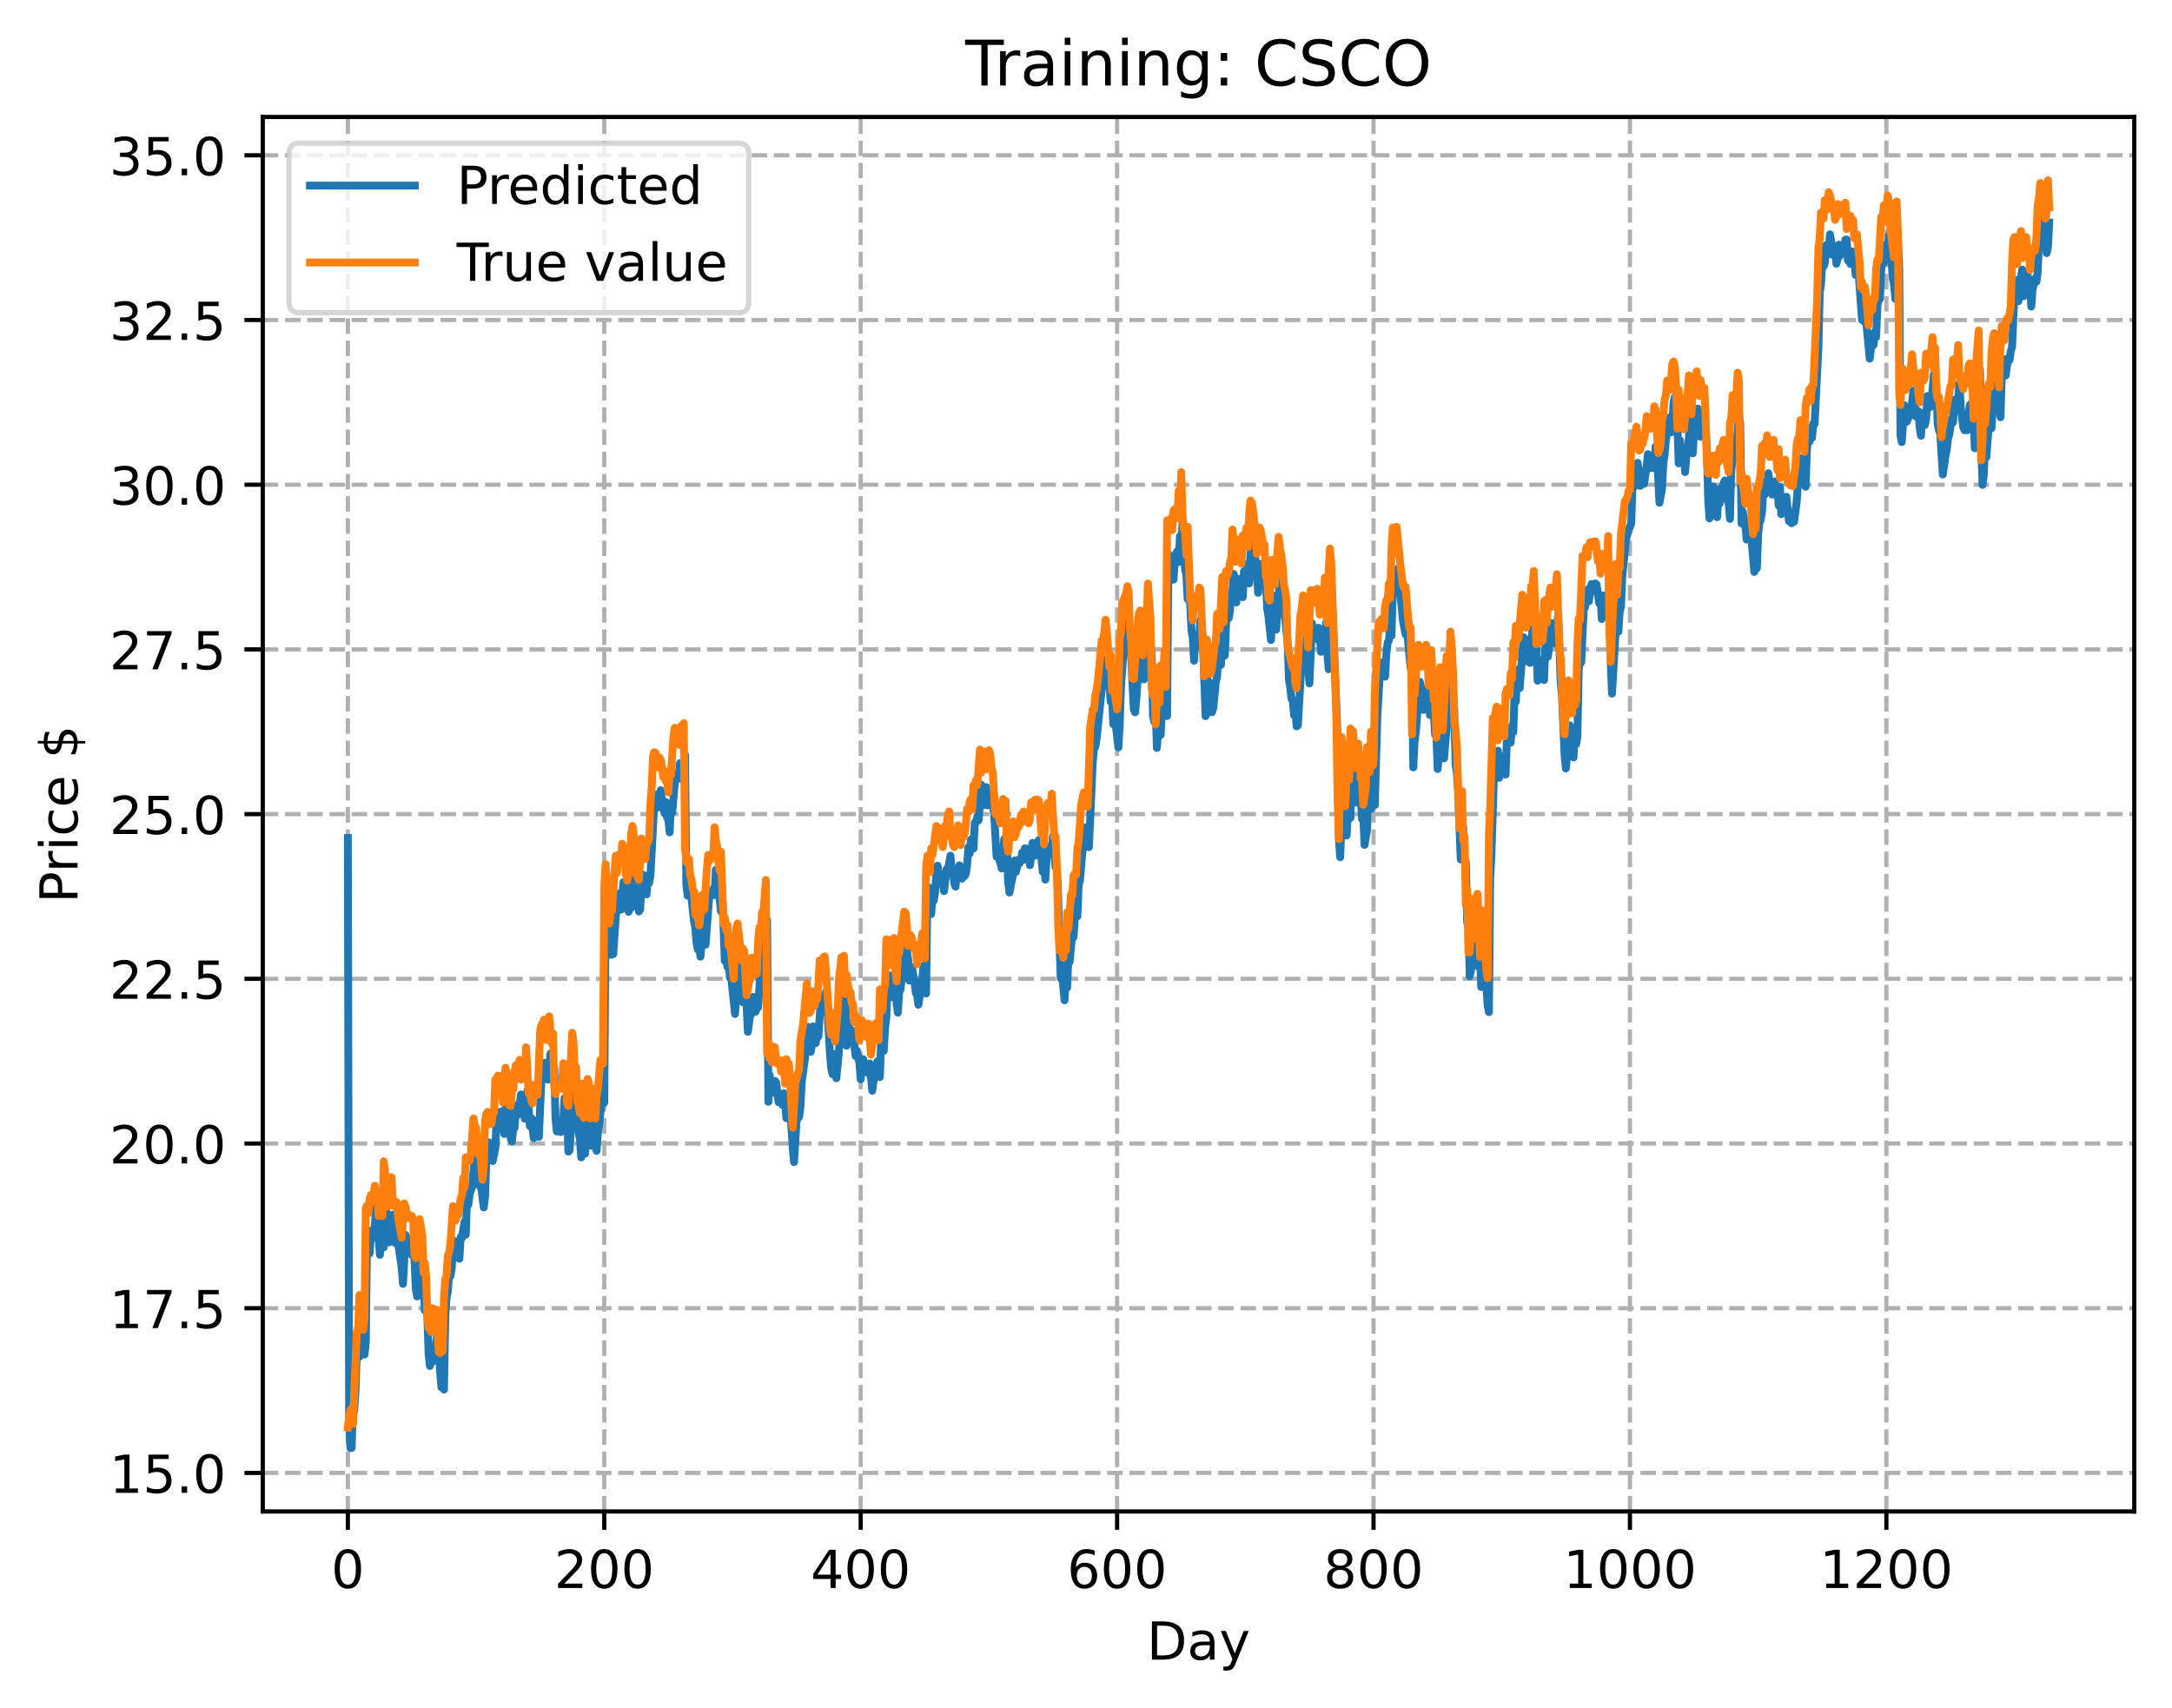 <?xml version="1.0" encoding="utf-8" standalone="no"?>
<!DOCTYPE svg PUBLIC "-//W3C//DTD SVG 1.1//EN"
  "http://www.w3.org/Graphics/SVG/1.1/DTD/svg11.dtd">
<!-- Created with matplotlib (https://matplotlib.org/) -->
<svg height="325.986pt" version="1.1" viewBox="0 0 414.464 325.986" width="414.464pt" xmlns="http://www.w3.org/2000/svg" xmlns:xlink="http://www.w3.org/1999/xlink">
 <defs>
  <style type="text/css">
*{stroke-linecap:butt;stroke-linejoin:round;}
  </style>
 </defs>
 <g id="figure_1">
  <g id="patch_1">
   <path d="M 0 325.986 
L 414.464 325.986 
L 414.464 0 
L 0 0 
z
" style="fill:#ffffff;"/>
  </g>
  <g id="axes_1">
   <g id="patch_2">
    <path d="M 50.144 288.43 
L 407.264 288.43 
L 407.264 22.318 
L 50.144 22.318 
z
" style="fill:#ffffff;"/>
   </g>
   <g id="matplotlib.axis_1">
    <g id="xtick_1">
     <g id="line2d_1">
      <path clip-path="url(#pacbc4375f6)" d="M 66.376 288.43 
L 66.376 22.318 
" style="fill:none;stroke:#b0b0b0;stroke-dasharray:2.96,1.28;stroke-dashoffset:0;stroke-width:0.8;"/>
     </g>
     <g id="line2d_2">
      <defs>
       <path d="M 0 0 
L 0 3.5 
" id="m85435ce17c" style="stroke:#000000;stroke-width:0.8;"/>
      </defs>
      <g>
       <use style="stroke:#000000;stroke-width:0.8;" x="66.376" xlink:href="#m85435ce17c" y="288.43"/>
      </g>
     </g>
     <g id="text_1">
      <!-- 0 -->
      <defs>
       <path d="M 31.781 66.406 
Q 24.172 66.406 20.328 58.906 
Q 16.5 51.422 16.5 36.375 
Q 16.5 21.391 20.328 13.891 
Q 24.172 6.391 31.781 6.391 
Q 39.453 6.391 43.281 13.891 
Q 47.125 21.391 47.125 36.375 
Q 47.125 51.422 43.281 58.906 
Q 39.453 66.406 31.781 66.406 
z
M 31.781 74.219 
Q 44.047 74.219 50.516 64.516 
Q 56.984 54.828 56.984 36.375 
Q 56.984 17.969 50.516 8.266 
Q 44.047 -1.422 31.781 -1.422 
Q 19.531 -1.422 13.062 8.266 
Q 6.594 17.969 6.594 36.375 
Q 6.594 54.828 13.062 64.516 
Q 19.531 74.219 31.781 74.219 
z
" id="DejaVuSans-48"/>
      </defs>
      <g transform="translate(63.195 303.029)scale(0.1 -0.1)">
       <use xlink:href="#DejaVuSans-48"/>
      </g>
     </g>
    </g>
    <g id="xtick_2">
     <g id="line2d_3">
      <path clip-path="url(#pacbc4375f6)" d="M 115.307 288.43 
L 115.307 22.318 
" style="fill:none;stroke:#b0b0b0;stroke-dasharray:2.96,1.28;stroke-dashoffset:0;stroke-width:0.8;"/>
     </g>
     <g id="line2d_4">
      <g>
       <use style="stroke:#000000;stroke-width:0.8;" x="115.307" xlink:href="#m85435ce17c" y="288.43"/>
      </g>
     </g>
     <g id="text_2">
      <!-- 200 -->
      <defs>
       <path d="M 19.188 8.297 
L 53.609 8.297 
L 53.609 0 
L 7.328 0 
L 7.328 8.297 
Q 12.938 14.109 22.625 23.891 
Q 32.328 33.688 34.812 36.531 
Q 39.547 41.844 41.422 45.531 
Q 43.312 49.219 43.312 52.781 
Q 43.312 58.594 39.234 62.25 
Q 35.156 65.922 28.609 65.922 
Q 23.969 65.922 18.812 64.312 
Q 13.672 62.703 7.812 59.422 
L 7.812 69.391 
Q 13.766 71.781 18.938 73 
Q 24.125 74.219 28.422 74.219 
Q 39.75 74.219 46.484 68.547 
Q 53.219 62.891 53.219 53.422 
Q 53.219 48.922 51.531 44.891 
Q 49.859 40.875 45.406 35.406 
Q 44.188 33.984 37.641 27.219 
Q 31.109 20.453 19.188 8.297 
z
" id="DejaVuSans-50"/>
      </defs>
      <g transform="translate(105.763 303.029)scale(0.1 -0.1)">
       <use xlink:href="#DejaVuSans-50"/>
       <use x="63.623" xlink:href="#DejaVuSans-48"/>
       <use x="127.246" xlink:href="#DejaVuSans-48"/>
      </g>
     </g>
    </g>
    <g id="xtick_3">
     <g id="line2d_5">
      <path clip-path="url(#pacbc4375f6)" d="M 164.238 288.43 
L 164.238 22.318 
" style="fill:none;stroke:#b0b0b0;stroke-dasharray:2.96,1.28;stroke-dashoffset:0;stroke-width:0.8;"/>
     </g>
     <g id="line2d_6">
      <g>
       <use style="stroke:#000000;stroke-width:0.8;" x="164.238" xlink:href="#m85435ce17c" y="288.43"/>
      </g>
     </g>
     <g id="text_3">
      <!-- 400 -->
      <defs>
       <path d="M 37.797 64.312 
L 12.891 25.391 
L 37.797 25.391 
z
M 35.203 72.906 
L 47.609 72.906 
L 47.609 25.391 
L 58.016 25.391 
L 58.016 17.188 
L 47.609 17.188 
L 47.609 0 
L 37.797 0 
L 37.797 17.188 
L 4.891 17.188 
L 4.891 26.703 
z
" id="DejaVuSans-52"/>
      </defs>
      <g transform="translate(154.694 303.029)scale(0.1 -0.1)">
       <use xlink:href="#DejaVuSans-52"/>
       <use x="63.623" xlink:href="#DejaVuSans-48"/>
       <use x="127.246" xlink:href="#DejaVuSans-48"/>
      </g>
     </g>
    </g>
    <g id="xtick_4">
     <g id="line2d_7">
      <path clip-path="url(#pacbc4375f6)" d="M 213.168 288.43 
L 213.168 22.318 
" style="fill:none;stroke:#b0b0b0;stroke-dasharray:2.96,1.28;stroke-dashoffset:0;stroke-width:0.8;"/>
     </g>
     <g id="line2d_8">
      <g>
       <use style="stroke:#000000;stroke-width:0.8;" x="213.168" xlink:href="#m85435ce17c" y="288.43"/>
      </g>
     </g>
     <g id="text_4">
      <!-- 600 -->
      <defs>
       <path d="M 33.016 40.375 
Q 26.375 40.375 22.484 35.828 
Q 18.609 31.297 18.609 23.391 
Q 18.609 15.531 22.484 10.953 
Q 26.375 6.391 33.016 6.391 
Q 39.656 6.391 43.531 10.953 
Q 47.406 15.531 47.406 23.391 
Q 47.406 31.297 43.531 35.828 
Q 39.656 40.375 33.016 40.375 
z
M 52.594 71.297 
L 52.594 62.312 
Q 48.875 64.062 45.094 64.984 
Q 41.312 65.922 37.594 65.922 
Q 27.828 65.922 22.672 59.328 
Q 17.531 52.734 16.797 39.406 
Q 19.672 43.656 24.016 45.922 
Q 28.375 48.188 33.594 48.188 
Q 44.578 48.188 50.953 41.516 
Q 57.328 34.859 57.328 23.391 
Q 57.328 12.156 50.688 5.359 
Q 44.047 -1.422 33.016 -1.422 
Q 20.359 -1.422 13.672 8.266 
Q 6.984 17.969 6.984 36.375 
Q 6.984 53.656 15.188 63.938 
Q 23.391 74.219 37.203 74.219 
Q 40.922 74.219 44.703 73.484 
Q 48.484 72.75 52.594 71.297 
z
" id="DejaVuSans-54"/>
      </defs>
      <g transform="translate(203.625 303.029)scale(0.1 -0.1)">
       <use xlink:href="#DejaVuSans-54"/>
       <use x="63.623" xlink:href="#DejaVuSans-48"/>
       <use x="127.246" xlink:href="#DejaVuSans-48"/>
      </g>
     </g>
    </g>
    <g id="xtick_5">
     <g id="line2d_9">
      <path clip-path="url(#pacbc4375f6)" d="M 262.099 288.43 
L 262.099 22.318 
" style="fill:none;stroke:#b0b0b0;stroke-dasharray:2.96,1.28;stroke-dashoffset:0;stroke-width:0.8;"/>
     </g>
     <g id="line2d_10">
      <g>
       <use style="stroke:#000000;stroke-width:0.8;" x="262.099" xlink:href="#m85435ce17c" y="288.43"/>
      </g>
     </g>
     <g id="text_5">
      <!-- 800 -->
      <defs>
       <path d="M 31.781 34.625 
Q 24.75 34.625 20.719 30.859 
Q 16.703 27.094 16.703 20.516 
Q 16.703 13.922 20.719 10.156 
Q 24.75 6.391 31.781 6.391 
Q 38.812 6.391 42.859 10.172 
Q 46.922 13.969 46.922 20.516 
Q 46.922 27.094 42.891 30.859 
Q 38.875 34.625 31.781 34.625 
z
M 21.922 38.812 
Q 15.578 40.375 12.031 44.719 
Q 8.5 49.078 8.5 55.328 
Q 8.5 64.062 14.719 69.141 
Q 20.953 74.219 31.781 74.219 
Q 42.672 74.219 48.875 69.141 
Q 55.078 64.062 55.078 55.328 
Q 55.078 49.078 51.531 44.719 
Q 48 40.375 41.703 38.812 
Q 48.828 37.156 52.797 32.312 
Q 56.781 27.484 56.781 20.516 
Q 56.781 9.906 50.312 4.234 
Q 43.844 -1.422 31.781 -1.422 
Q 19.734 -1.422 13.25 4.234 
Q 6.781 9.906 6.781 20.516 
Q 6.781 27.484 10.781 32.312 
Q 14.797 37.156 21.922 38.812 
z
M 18.312 54.391 
Q 18.312 48.734 21.844 45.562 
Q 25.391 42.391 31.781 42.391 
Q 38.141 42.391 41.719 45.562 
Q 45.312 48.734 45.312 54.391 
Q 45.312 60.062 41.719 63.234 
Q 38.141 66.406 31.781 66.406 
Q 25.391 66.406 21.844 63.234 
Q 18.312 60.062 18.312 54.391 
z
" id="DejaVuSans-56"/>
      </defs>
      <g transform="translate(252.555 303.029)scale(0.1 -0.1)">
       <use xlink:href="#DejaVuSans-56"/>
       <use x="63.623" xlink:href="#DejaVuSans-48"/>
       <use x="127.246" xlink:href="#DejaVuSans-48"/>
      </g>
     </g>
    </g>
    <g id="xtick_6">
     <g id="line2d_11">
      <path clip-path="url(#pacbc4375f6)" d="M 311.029 288.43 
L 311.029 22.318 
" style="fill:none;stroke:#b0b0b0;stroke-dasharray:2.96,1.28;stroke-dashoffset:0;stroke-width:0.8;"/>
     </g>
     <g id="line2d_12">
      <g>
       <use style="stroke:#000000;stroke-width:0.8;" x="311.029" xlink:href="#m85435ce17c" y="288.43"/>
      </g>
     </g>
     <g id="text_6">
      <!-- 1000 -->
      <defs>
       <path d="M 12.406 8.297 
L 28.516 8.297 
L 28.516 63.922 
L 10.984 60.406 
L 10.984 69.391 
L 28.422 72.906 
L 38.281 72.906 
L 38.281 8.297 
L 54.391 8.297 
L 54.391 0 
L 12.406 0 
z
" id="DejaVuSans-49"/>
      </defs>
      <g transform="translate(298.304 303.029)scale(0.1 -0.1)">
       <use xlink:href="#DejaVuSans-49"/>
       <use x="63.623" xlink:href="#DejaVuSans-48"/>
       <use x="127.246" xlink:href="#DejaVuSans-48"/>
       <use x="190.869" xlink:href="#DejaVuSans-48"/>
      </g>
     </g>
    </g>
    <g id="xtick_7">
     <g id="line2d_13">
      <path clip-path="url(#pacbc4375f6)" d="M 359.96 288.43 
L 359.96 22.318 
" style="fill:none;stroke:#b0b0b0;stroke-dasharray:2.96,1.28;stroke-dashoffset:0;stroke-width:0.8;"/>
     </g>
     <g id="line2d_14">
      <g>
       <use style="stroke:#000000;stroke-width:0.8;" x="359.96" xlink:href="#m85435ce17c" y="288.43"/>
      </g>
     </g>
     <g id="text_7">
      <!-- 1200 -->
      <g transform="translate(347.235 303.029)scale(0.1 -0.1)">
       <use xlink:href="#DejaVuSans-49"/>
       <use x="63.623" xlink:href="#DejaVuSans-50"/>
       <use x="127.246" xlink:href="#DejaVuSans-48"/>
       <use x="190.869" xlink:href="#DejaVuSans-48"/>
      </g>
     </g>
    </g>
    <g id="text_8">
     <!-- Day -->
     <defs>
      <path d="M 19.672 64.797 
L 19.672 8.109 
L 31.594 8.109 
Q 46.688 8.109 53.688 14.938 
Q 60.688 21.781 60.688 36.531 
Q 60.688 51.172 53.688 57.984 
Q 46.688 64.797 31.594 64.797 
z
M 9.812 72.906 
L 30.078 72.906 
Q 51.266 72.906 61.172 64.094 
Q 71.094 55.281 71.094 36.531 
Q 71.094 17.672 61.125 8.828 
Q 51.172 0 30.078 0 
L 9.812 0 
z
" id="DejaVuSans-68"/>
      <path d="M 34.281 27.484 
Q 23.391 27.484 19.188 25 
Q 14.984 22.516 14.984 16.5 
Q 14.984 11.719 18.141 8.906 
Q 21.297 6.109 26.703 6.109 
Q 34.188 6.109 38.703 11.406 
Q 43.219 16.703 43.219 25.484 
L 43.219 27.484 
z
M 52.203 31.203 
L 52.203 0 
L 43.219 0 
L 43.219 8.297 
Q 40.141 3.328 35.547 0.953 
Q 30.953 -1.422 24.312 -1.422 
Q 15.922 -1.422 10.953 3.297 
Q 6 8.016 6 15.922 
Q 6 25.141 12.172 29.828 
Q 18.359 34.516 30.609 34.516 
L 43.219 34.516 
L 43.219 35.406 
Q 43.219 41.609 39.141 45 
Q 35.062 48.391 27.688 48.391 
Q 23 48.391 18.547 47.266 
Q 14.109 46.141 10.016 43.891 
L 10.016 52.203 
Q 14.938 54.109 19.578 55.047 
Q 24.219 56 28.609 56 
Q 40.484 56 46.344 49.844 
Q 52.203 43.703 52.203 31.203 
z
" id="DejaVuSans-97"/>
      <path d="M 32.172 -5.078 
Q 28.375 -14.844 24.75 -17.812 
Q 21.141 -20.797 15.094 -20.797 
L 7.906 -20.797 
L 7.906 -13.281 
L 13.188 -13.281 
Q 16.891 -13.281 18.938 -11.516 
Q 21 -9.766 23.484 -3.219 
L 25.094 0.875 
L 2.984 54.688 
L 12.5 54.688 
L 29.594 11.922 
L 46.688 54.688 
L 56.203 54.688 
z
" id="DejaVuSans-121"/>
     </defs>
     <g transform="translate(218.83 316.707)scale(0.1 -0.1)">
      <use xlink:href="#DejaVuSans-68"/>
      <use x="77.002" xlink:href="#DejaVuSans-97"/>
      <use x="138.281" xlink:href="#DejaVuSans-121"/>
     </g>
    </g>
   </g>
   <g id="matplotlib.axis_2">
    <g id="ytick_1">
     <g id="line2d_15">
      <path clip-path="url(#pacbc4375f6)" d="M 50.144 281.076 
L 407.264 281.076 
" style="fill:none;stroke:#b0b0b0;stroke-dasharray:2.96,1.28;stroke-dashoffset:0;stroke-width:0.8;"/>
     </g>
     <g id="line2d_16">
      <defs>
       <path d="M 0 0 
L -3.5 0 
" id="m20b6204c72" style="stroke:#000000;stroke-width:0.8;"/>
      </defs>
      <g>
       <use style="stroke:#000000;stroke-width:0.8;" x="50.144" xlink:href="#m20b6204c72" y="281.076"/>
      </g>
     </g>
     <g id="text_9">
      <!-- 15.0 -->
      <defs>
       <path d="M 10.797 72.906 
L 49.516 72.906 
L 49.516 64.594 
L 19.828 64.594 
L 19.828 46.734 
Q 21.969 47.469 24.109 47.828 
Q 26.266 48.188 28.422 48.188 
Q 40.625 48.188 47.75 41.5 
Q 54.891 34.812 54.891 23.391 
Q 54.891 11.625 47.562 5.094 
Q 40.234 -1.422 26.906 -1.422 
Q 22.312 -1.422 17.547 -0.641 
Q 12.797 0.141 7.719 1.703 
L 7.719 11.625 
Q 12.109 9.234 16.797 8.062 
Q 21.484 6.891 26.703 6.891 
Q 35.156 6.891 40.078 11.328 
Q 45.016 15.766 45.016 23.391 
Q 45.016 31 40.078 35.438 
Q 35.156 39.891 26.703 39.891 
Q 22.75 39.891 18.812 39.016 
Q 14.891 38.141 10.797 36.281 
z
" id="DejaVuSans-53"/>
       <path d="M 10.688 12.406 
L 21 12.406 
L 21 0 
L 10.688 0 
z
" id="DejaVuSans-46"/>
      </defs>
      <g transform="translate(20.878 284.875)scale(0.1 -0.1)">
       <use xlink:href="#DejaVuSans-49"/>
       <use x="63.623" xlink:href="#DejaVuSans-53"/>
       <use x="127.246" xlink:href="#DejaVuSans-46"/>
       <use x="159.033" xlink:href="#DejaVuSans-48"/>
      </g>
     </g>
    </g>
    <g id="ytick_2">
     <g id="line2d_17">
      <path clip-path="url(#pacbc4375f6)" d="M 50.144 249.646 
L 407.264 249.646 
" style="fill:none;stroke:#b0b0b0;stroke-dasharray:2.96,1.28;stroke-dashoffset:0;stroke-width:0.8;"/>
     </g>
     <g id="line2d_18">
      <g>
       <use style="stroke:#000000;stroke-width:0.8;" x="50.144" xlink:href="#m20b6204c72" y="249.646"/>
      </g>
     </g>
     <g id="text_10">
      <!-- 17.5 -->
      <defs>
       <path d="M 8.203 72.906 
L 55.078 72.906 
L 55.078 68.703 
L 28.609 0 
L 18.312 0 
L 43.219 64.594 
L 8.203 64.594 
z
" id="DejaVuSans-55"/>
      </defs>
      <g transform="translate(20.878 253.446)scale(0.1 -0.1)">
       <use xlink:href="#DejaVuSans-49"/>
       <use x="63.623" xlink:href="#DejaVuSans-55"/>
       <use x="127.246" xlink:href="#DejaVuSans-46"/>
       <use x="159.033" xlink:href="#DejaVuSans-53"/>
      </g>
     </g>
    </g>
    <g id="ytick_3">
     <g id="line2d_19">
      <path clip-path="url(#pacbc4375f6)" d="M 50.144 218.216 
L 407.264 218.216 
" style="fill:none;stroke:#b0b0b0;stroke-dasharray:2.96,1.28;stroke-dashoffset:0;stroke-width:0.8;"/>
     </g>
     <g id="line2d_20">
      <g>
       <use style="stroke:#000000;stroke-width:0.8;" x="50.144" xlink:href="#m20b6204c72" y="218.216"/>
      </g>
     </g>
     <g id="text_11">
      <!-- 20.0 -->
      <g transform="translate(20.878 222.016)scale(0.1 -0.1)">
       <use xlink:href="#DejaVuSans-50"/>
       <use x="63.623" xlink:href="#DejaVuSans-48"/>
       <use x="127.246" xlink:href="#DejaVuSans-46"/>
       <use x="159.033" xlink:href="#DejaVuSans-48"/>
      </g>
     </g>
    </g>
    <g id="ytick_4">
     <g id="line2d_21">
      <path clip-path="url(#pacbc4375f6)" d="M 50.144 186.786 
L 407.264 186.786 
" style="fill:none;stroke:#b0b0b0;stroke-dasharray:2.96,1.28;stroke-dashoffset:0;stroke-width:0.8;"/>
     </g>
     <g id="line2d_22">
      <g>
       <use style="stroke:#000000;stroke-width:0.8;" x="50.144" xlink:href="#m20b6204c72" y="186.786"/>
      </g>
     </g>
     <g id="text_12">
      <!-- 22.5 -->
      <g transform="translate(20.878 190.586)scale(0.1 -0.1)">
       <use xlink:href="#DejaVuSans-50"/>
       <use x="63.623" xlink:href="#DejaVuSans-50"/>
       <use x="127.246" xlink:href="#DejaVuSans-46"/>
       <use x="159.033" xlink:href="#DejaVuSans-53"/>
      </g>
     </g>
    </g>
    <g id="ytick_5">
     <g id="line2d_23">
      <path clip-path="url(#pacbc4375f6)" d="M 50.144 155.356 
L 407.264 155.356 
" style="fill:none;stroke:#b0b0b0;stroke-dasharray:2.96,1.28;stroke-dashoffset:0;stroke-width:0.8;"/>
     </g>
     <g id="line2d_24">
      <g>
       <use style="stroke:#000000;stroke-width:0.8;" x="50.144" xlink:href="#m20b6204c72" y="155.356"/>
      </g>
     </g>
     <g id="text_13">
      <!-- 25.0 -->
      <g transform="translate(20.878 159.156)scale(0.1 -0.1)">
       <use xlink:href="#DejaVuSans-50"/>
       <use x="63.623" xlink:href="#DejaVuSans-53"/>
       <use x="127.246" xlink:href="#DejaVuSans-46"/>
       <use x="159.033" xlink:href="#DejaVuSans-48"/>
      </g>
     </g>
    </g>
    <g id="ytick_6">
     <g id="line2d_25">
      <path clip-path="url(#pacbc4375f6)" d="M 50.144 123.927 
L 407.264 123.927 
" style="fill:none;stroke:#b0b0b0;stroke-dasharray:2.96,1.28;stroke-dashoffset:0;stroke-width:0.8;"/>
     </g>
     <g id="line2d_26">
      <g>
       <use style="stroke:#000000;stroke-width:0.8;" x="50.144" xlink:href="#m20b6204c72" y="123.927"/>
      </g>
     </g>
     <g id="text_14">
      <!-- 27.5 -->
      <g transform="translate(20.878 127.726)scale(0.1 -0.1)">
       <use xlink:href="#DejaVuSans-50"/>
       <use x="63.623" xlink:href="#DejaVuSans-55"/>
       <use x="127.246" xlink:href="#DejaVuSans-46"/>
       <use x="159.033" xlink:href="#DejaVuSans-53"/>
      </g>
     </g>
    </g>
    <g id="ytick_7">
     <g id="line2d_27">
      <path clip-path="url(#pacbc4375f6)" d="M 50.144 92.497 
L 407.264 92.497 
" style="fill:none;stroke:#b0b0b0;stroke-dasharray:2.96,1.28;stroke-dashoffset:0;stroke-width:0.8;"/>
     </g>
     <g id="line2d_28">
      <g>
       <use style="stroke:#000000;stroke-width:0.8;" x="50.144" xlink:href="#m20b6204c72" y="92.497"/>
      </g>
     </g>
     <g id="text_15">
      <!-- 30.0 -->
      <defs>
       <path d="M 40.578 39.312 
Q 47.656 37.797 51.625 33 
Q 55.609 28.219 55.609 21.188 
Q 55.609 10.406 48.188 4.484 
Q 40.766 -1.422 27.094 -1.422 
Q 22.516 -1.422 17.656 -0.516 
Q 12.797 0.391 7.625 2.203 
L 7.625 11.719 
Q 11.719 9.328 16.594 8.109 
Q 21.484 6.891 26.812 6.891 
Q 36.078 6.891 40.938 10.547 
Q 45.797 14.203 45.797 21.188 
Q 45.797 27.641 41.281 31.266 
Q 36.766 34.906 28.719 34.906 
L 20.219 34.906 
L 20.219 43.016 
L 29.109 43.016 
Q 36.375 43.016 40.234 45.922 
Q 44.094 48.828 44.094 54.297 
Q 44.094 59.906 40.109 62.906 
Q 36.141 65.922 28.719 65.922 
Q 24.656 65.922 20.016 65.031 
Q 15.375 64.156 9.812 62.312 
L 9.812 71.094 
Q 15.438 72.656 20.344 73.438 
Q 25.25 74.219 29.594 74.219 
Q 40.828 74.219 47.359 69.109 
Q 53.906 64.016 53.906 55.328 
Q 53.906 49.266 50.438 45.094 
Q 46.969 40.922 40.578 39.312 
z
" id="DejaVuSans-51"/>
      </defs>
      <g transform="translate(20.878 96.296)scale(0.1 -0.1)">
       <use xlink:href="#DejaVuSans-51"/>
       <use x="63.623" xlink:href="#DejaVuSans-48"/>
       <use x="127.246" xlink:href="#DejaVuSans-46"/>
       <use x="159.033" xlink:href="#DejaVuSans-48"/>
      </g>
     </g>
    </g>
    <g id="ytick_8">
     <g id="line2d_29">
      <path clip-path="url(#pacbc4375f6)" d="M 50.144 61.067 
L 407.264 61.067 
" style="fill:none;stroke:#b0b0b0;stroke-dasharray:2.96,1.28;stroke-dashoffset:0;stroke-width:0.8;"/>
     </g>
     <g id="line2d_30">
      <g>
       <use style="stroke:#000000;stroke-width:0.8;" x="50.144" xlink:href="#m20b6204c72" y="61.067"/>
      </g>
     </g>
     <g id="text_16">
      <!-- 32.5 -->
      <g transform="translate(20.878 64.866)scale(0.1 -0.1)">
       <use xlink:href="#DejaVuSans-51"/>
       <use x="63.623" xlink:href="#DejaVuSans-50"/>
       <use x="127.246" xlink:href="#DejaVuSans-46"/>
       <use x="159.033" xlink:href="#DejaVuSans-53"/>
      </g>
     </g>
    </g>
    <g id="ytick_9">
     <g id="line2d_31">
      <path clip-path="url(#pacbc4375f6)" d="M 50.144 29.637 
L 407.264 29.637 
" style="fill:none;stroke:#b0b0b0;stroke-dasharray:2.96,1.28;stroke-dashoffset:0;stroke-width:0.8;"/>
     </g>
     <g id="line2d_32">
      <g>
       <use style="stroke:#000000;stroke-width:0.8;" x="50.144" xlink:href="#m20b6204c72" y="29.637"/>
      </g>
     </g>
     <g id="text_17">
      <!-- 35.0 -->
      <g transform="translate(20.878 33.436)scale(0.1 -0.1)">
       <use xlink:href="#DejaVuSans-51"/>
       <use x="63.623" xlink:href="#DejaVuSans-53"/>
       <use x="127.246" xlink:href="#DejaVuSans-46"/>
       <use x="159.033" xlink:href="#DejaVuSans-48"/>
      </g>
     </g>
    </g>
    <g id="text_18">
     <!-- Price $ -->
     <defs>
      <path d="M 19.672 64.797 
L 19.672 37.406 
L 32.078 37.406 
Q 38.969 37.406 42.719 40.969 
Q 46.484 44.531 46.484 51.125 
Q 46.484 57.672 42.719 61.234 
Q 38.969 64.797 32.078 64.797 
z
M 9.812 72.906 
L 32.078 72.906 
Q 44.344 72.906 50.609 67.359 
Q 56.891 61.812 56.891 51.125 
Q 56.891 40.328 50.609 34.812 
Q 44.344 29.297 32.078 29.297 
L 19.672 29.297 
L 19.672 0 
L 9.812 0 
z
" id="DejaVuSans-80"/>
      <path d="M 41.109 46.297 
Q 39.594 47.172 37.812 47.578 
Q 36.031 48 33.891 48 
Q 26.266 48 22.188 43.047 
Q 18.109 38.094 18.109 28.812 
L 18.109 0 
L 9.078 0 
L 9.078 54.688 
L 18.109 54.688 
L 18.109 46.188 
Q 20.953 51.172 25.484 53.578 
Q 30.031 56 36.531 56 
Q 37.453 56 38.578 55.875 
Q 39.703 55.766 41.062 55.516 
z
" id="DejaVuSans-114"/>
      <path d="M 9.422 54.688 
L 18.406 54.688 
L 18.406 0 
L 9.422 0 
z
M 9.422 75.984 
L 18.406 75.984 
L 18.406 64.594 
L 9.422 64.594 
z
" id="DejaVuSans-105"/>
      <path d="M 48.781 52.594 
L 48.781 44.188 
Q 44.969 46.297 41.141 47.344 
Q 37.312 48.391 33.406 48.391 
Q 24.656 48.391 19.812 42.844 
Q 14.984 37.312 14.984 27.297 
Q 14.984 17.281 19.812 11.734 
Q 24.656 6.203 33.406 6.203 
Q 37.312 6.203 41.141 7.25 
Q 44.969 8.297 48.781 10.406 
L 48.781 2.094 
Q 45.016 0.344 40.984 -0.531 
Q 36.969 -1.422 32.422 -1.422 
Q 20.062 -1.422 12.781 6.344 
Q 5.516 14.109 5.516 27.297 
Q 5.516 40.672 12.859 48.328 
Q 20.219 56 33.016 56 
Q 37.156 56 41.109 55.141 
Q 45.062 54.297 48.781 52.594 
z
" id="DejaVuSans-99"/>
      <path d="M 56.203 29.594 
L 56.203 25.203 
L 14.891 25.203 
Q 15.484 15.922 20.484 11.062 
Q 25.484 6.203 34.422 6.203 
Q 39.594 6.203 44.453 7.469 
Q 49.312 8.734 54.109 11.281 
L 54.109 2.781 
Q 49.266 0.734 44.188 -0.344 
Q 39.109 -1.422 33.891 -1.422 
Q 20.797 -1.422 13.156 6.188 
Q 5.516 13.812 5.516 26.812 
Q 5.516 40.234 12.766 48.109 
Q 20.016 56 32.328 56 
Q 43.359 56 49.781 48.891 
Q 56.203 41.797 56.203 29.594 
z
M 47.219 32.234 
Q 47.125 39.594 43.094 43.984 
Q 39.062 48.391 32.422 48.391 
Q 24.906 48.391 20.391 44.141 
Q 15.875 39.891 15.188 32.172 
z
" id="DejaVuSans-101"/>
      <path id="DejaVuSans-32"/>
      <path d="M 33.797 -14.703 
L 28.906 -14.703 
L 28.859 0 
Q 23.734 0.094 18.609 1.188 
Q 13.484 2.297 8.297 4.5 
L 8.297 13.281 
Q 13.281 10.156 18.375 8.562 
Q 23.484 6.984 28.906 6.938 
L 28.906 29.203 
Q 18.109 30.953 13.203 35.156 
Q 8.297 39.359 8.297 46.688 
Q 8.297 54.641 13.625 59.219 
Q 18.953 63.812 28.906 64.5 
L 28.906 75.984 
L 33.797 75.984 
L 33.797 64.656 
Q 38.328 64.453 42.578 63.688 
Q 46.828 62.938 50.875 61.625 
L 50.875 53.078 
Q 46.828 55.125 42.547 56.25 
Q 38.281 57.375 33.797 57.562 
L 33.797 36.719 
Q 44.875 35.016 50.094 30.609 
Q 55.328 26.219 55.328 18.609 
Q 55.328 10.359 49.781 5.594 
Q 44.234 0.828 33.797 0.094 
z
M 28.906 37.594 
L 28.906 57.625 
Q 23.25 56.984 20.266 54.391 
Q 17.281 51.812 17.281 47.516 
Q 17.281 43.312 20.031 40.969 
Q 22.797 38.625 28.906 37.594 
z
M 33.797 28.219 
L 33.797 7.078 
Q 39.984 7.906 43.141 10.594 
Q 46.297 13.281 46.297 17.672 
Q 46.297 21.969 43.281 24.5 
Q 40.281 27.047 33.797 28.219 
z
" id="DejaVuSans-36"/>
     </defs>
     <g transform="translate(14.798 172.342)rotate(-90)scale(0.1 -0.1)">
      <use xlink:href="#DejaVuSans-80"/>
      <use x="58.553" xlink:href="#DejaVuSans-114"/>
      <use x="99.666" xlink:href="#DejaVuSans-105"/>
      <use x="127.449" xlink:href="#DejaVuSans-99"/>
      <use x="182.43" xlink:href="#DejaVuSans-101"/>
      <use x="243.953" xlink:href="#DejaVuSans-32"/>
      <use x="275.74" xlink:href="#DejaVuSans-36"/>
     </g>
    </g>
   </g>
   <g id="line2d_33">
    <path clip-path="url(#pacbc4375f6)" d="M 66.376 159.915 
L 66.621 271.423 
L 66.866 276.334 
L 67.11 276.309 
L 67.355 267.624 
L 67.6 269.16 
L 67.844 265.248 
L 68.089 257.416 
L 68.334 253.378 
L 68.578 258.906 
L 68.823 252.587 
L 69.068 255.237 
L 69.312 256.504 
L 69.557 258.483 
L 69.802 256.167 
L 70.046 235.406 
L 70.291 235.691 
L 70.536 239.18 
L 70.78 235.399 
L 71.025 234.736 
L 71.27 236.226 
L 71.514 234.103 
L 71.759 230.384 
L 72.003 234.963 
L 72.248 236.021 
L 72.493 239.466 
L 72.737 235.817 
L 72.982 237.621 
L 73.227 238.038 
L 73.471 227.604 
L 73.961 235.505 
L 74.205 237.092 
L 74.939 231.787 
L 75.184 236.609 
L 75.429 237.205 
L 75.673 235.208 
L 76.652 241.923 
L 76.897 244.989 
L 77.386 235.671 
L 77.631 237.033 
L 77.875 237.742 
L 78.12 236.532 
L 78.364 239.265 
L 78.609 239.505 
L 78.854 237.482 
L 79.098 240.437 
L 79.343 245.89 
L 79.588 247.397 
L 79.832 245.276 
L 80.077 241.685 
L 80.322 240.275 
L 80.566 243.682 
L 80.811 244.502 
L 81.056 250.055 
L 81.3 246.428 
L 81.545 251.309 
L 81.79 258.45 
L 82.034 260.665 
L 82.279 256.964 
L 82.524 259.879 
L 82.768 256.908 
L 83.013 258.297 
L 83.502 253.833 
L 83.991 261.943 
L 84.236 264.752 
L 84.481 261.411 
L 84.725 265.165 
L 84.97 251.105 
L 85.215 247.588 
L 85.459 246.453 
L 85.704 242.954 
L 85.949 243.538 
L 86.193 242.16 
L 86.438 238.084 
L 86.683 236.817 
L 86.927 237.698 
L 87.172 239.228 
L 87.417 237.192 
L 87.661 240.205 
L 87.906 236.051 
L 88.151 236.213 
L 88.64 233.117 
L 88.885 235.623 
L 89.129 228.134 
L 89.374 229.865 
L 89.619 227.786 
L 90.108 226.478 
L 90.597 220.596 
L 90.842 220.898 
L 91.331 225.569 
L 91.576 226.415 
L 91.82 226.455 
L 92.31 230.421 
L 92.554 228.487 
L 92.799 221.713 
L 93.044 218.329 
L 93.288 218.004 
L 93.533 220.313 
L 93.778 221.348 
L 94.022 221.559 
L 94.512 219.126 
L 94.756 213.643 
L 95.001 213.213 
L 95.246 212.209 
L 95.49 213.892 
L 95.735 212.064 
L 96.224 216.39 
L 96.469 211.848 
L 96.713 210.482 
L 96.958 211.75 
L 97.447 217.259 
L 97.692 217.825 
L 97.937 215.282 
L 98.181 215.238 
L 98.426 211.896 
L 98.671 210.884 
L 98.915 212.668 
L 99.405 208.854 
L 99.649 212.566 
L 99.894 209.947 
L 100.139 213.481 
L 100.383 212.57 
L 100.628 208.144 
L 101.117 214.901 
L 101.362 213.342 
L 101.851 217.18 
L 102.096 213.828 
L 102.83 216.952 
L 103.319 205.692 
L 103.808 203.243 
L 104.053 202.794 
L 104.542 206.021 
L 104.787 204.376 
L 105.032 201.067 
L 105.521 205.982 
L 105.766 203.764 
L 106.01 213.549 
L 106.255 215.916 
L 106.5 214.227 
L 106.744 214.863 
L 106.989 216.036 
L 107.234 213.813 
L 107.478 214.056 
L 107.723 209.547 
L 107.967 210.036 
L 108.212 212.614 
L 108.457 219.762 
L 108.701 219.497 
L 109.435 205.434 
L 109.68 207.415 
L 109.925 211.116 
L 110.169 211.008 
L 110.414 216.286 
L 110.659 217.26 
L 110.903 220.865 
L 111.148 218.789 
L 111.393 213.862 
L 111.637 220.177 
L 111.882 216.95 
L 112.127 216.658 
L 112.371 214.119 
L 112.616 214.022 
L 112.861 218.649 
L 113.105 215.342 
L 113.35 213.874 
L 113.595 215.226 
L 113.839 219.612 
L 114.084 216.192 
L 114.328 214.674 
L 114.818 210.096 
L 115.062 209.318 
L 115.307 210.448 
L 115.552 174.954 
L 115.796 172.198 
L 116.041 177.352 
L 116.286 175.246 
L 116.53 182.218 
L 116.775 181.825 
L 117.02 182.067 
L 117.509 174.941 
L 117.754 170.965 
L 117.998 173.726 
L 118.243 170.452 
L 118.488 173.58 
L 118.977 168.331 
L 119.466 170.04 
L 119.711 172.721 
L 119.955 173.992 
L 120.2 170.703 
L 120.445 173.263 
L 120.689 166.266 
L 120.934 164.913 
L 121.423 170.066 
L 121.668 168.491 
L 121.913 173.933 
L 122.157 173.55 
L 122.402 169.038 
L 122.647 166.884 
L 122.891 170.157 
L 123.136 169.246 
L 123.381 170.675 
L 123.625 167.052 
L 123.87 168.483 
L 124.115 167.033 
L 124.604 158.046 
L 124.849 152.815 
L 125.093 151.631 
L 125.338 152.564 
L 125.583 154.09 
L 125.827 152.91 
L 126.072 150.795 
L 126.316 152.744 
L 126.561 153.553 
L 126.806 155.228 
L 127.05 153.049 
L 127.295 156.044 
L 127.54 156.415 
L 127.784 158.838 
L 128.029 153.796 
L 128.274 155.043 
L 128.763 149.405 
L 129.008 147.656 
L 129.252 148.536 
L 129.497 148.561 
L 129.742 145.638 
L 129.986 148.619 
L 130.231 146.173 
L 130.476 147.043 
L 130.72 144.049 
L 130.965 168.717 
L 131.21 170.931 
L 131.454 170.253 
L 131.699 169.099 
L 132.433 175.853 
L 132.677 177.033 
L 132.922 180.009 
L 133.167 181.202 
L 133.411 180.213 
L 133.656 182.56 
L 134.145 177.008 
L 134.635 180.267 
L 135.369 170.721 
L 135.613 170.96 
L 136.103 169.643 
L 136.347 170.805 
L 136.592 165.99 
L 136.837 168.681 
L 137.081 169.019 
L 137.571 173.928 
L 137.815 170.237 
L 138.304 183.357 
L 138.549 182.464 
L 138.794 184.492 
L 139.038 183.585 
L 139.283 186.591 
L 139.528 186.504 
L 140.262 193.492 
L 140.751 184.786 
L 140.996 184.177 
L 141.485 187.714 
L 141.73 191.244 
L 141.974 188.303 
L 142.219 188.915 
L 142.464 191.855 
L 142.708 196.898 
L 143.198 193.22 
L 143.442 193.446 
L 143.687 190.239 
L 143.931 190.767 
L 144.176 193.06 
L 144.421 192.276 
L 144.665 192.255 
L 145.155 184.44 
L 145.399 185.259 
L 145.644 181.995 
L 145.889 182.996 
L 146.378 175.549 
L 146.623 210.256 
L 146.867 205.147 
L 147.112 207.937 
L 147.357 206.364 
L 147.601 208.537 
L 147.846 206.274 
L 148.091 206.518 
L 148.58 210.35 
L 148.825 208.9 
L 149.069 209.52 
L 149.314 210.849 
L 149.559 208.638 
L 149.803 210.291 
L 150.048 213.377 
L 150.292 209.26 
L 150.782 211.341 
L 151.271 219.082 
L 151.516 221.763 
L 152.005 213.771 
L 152.494 213.131 
L 152.739 211.19 
L 152.984 206.557 
L 153.718 201.108 
L 154.207 195.958 
L 154.452 200.351 
L 154.696 200.726 
L 154.941 199.353 
L 155.186 195.866 
L 155.675 199.054 
L 155.919 197.131 
L 156.164 197.801 
L 156.653 190.565 
L 156.898 190.486 
L 157.143 191.927 
L 157.387 190.047 
L 157.632 189.226 
L 157.877 192.138 
L 158.366 201.09 
L 158.611 203.865 
L 158.855 204.996 
L 159.1 201.137 
L 159.589 205.747 
L 160.079 200.753 
L 160.323 195.577 
L 160.813 190.457 
L 161.057 191.975 
L 161.302 190.156 
L 161.546 199.566 
L 161.791 195.097 
L 162.28 197.217 
L 162.525 196.602 
L 162.77 198.504 
L 163.014 199.208 
L 163.259 201.539 
L 163.504 200.489 
L 163.993 202.836 
L 164.238 205.955 
L 164.482 203.138 
L 164.727 202.125 
L 164.972 203.546 
L 165.216 203.844 
L 165.461 204.594 
L 165.706 204.783 
L 165.95 202.953 
L 166.44 208.136 
L 166.684 206.35 
L 167.174 204.448 
L 167.418 202.517 
L 167.663 204.902 
L 167.907 205.532 
L 168.152 198.061 
L 168.397 197.824 
L 168.641 200.541 
L 168.886 196.217 
L 169.131 194.151 
L 169.375 187.687 
L 169.62 189.064 
L 169.865 186.15 
L 170.109 190.299 
L 170.354 189.239 
L 170.599 189.069 
L 170.843 186.549 
L 171.088 191.491 
L 171.333 193.257 
L 171.577 189.318 
L 171.822 188.86 
L 172.311 184.905 
L 172.801 180.266 
L 173.045 181.267 
L 173.29 182.999 
L 173.534 187.136 
L 173.779 186.421 
L 174.024 184.599 
L 174.513 187.46 
L 174.758 189.467 
L 175.002 189.968 
L 175.247 191.731 
L 175.492 190.216 
L 175.736 187.6 
L 175.981 186.68 
L 176.226 184.287 
L 176.47 187.98 
L 176.715 189.588 
L 176.96 170.708 
L 177.204 169.32 
L 177.694 174.422 
L 177.938 170.772 
L 178.183 171.866 
L 178.428 170.325 
L 178.672 166.964 
L 178.917 165.204 
L 179.406 168.438 
L 179.651 167.35 
L 179.895 168.029 
L 180.14 170.051 
L 180.629 165.836 
L 180.874 166.168 
L 181.363 163.28 
L 181.608 166.265 
L 181.853 166.066 
L 182.097 168.626 
L 182.342 169.203 
L 182.587 165.878 
L 182.831 166.463 
L 183.076 165.126 
L 183.565 167.677 
L 183.81 166.07 
L 184.055 167.192 
L 184.299 166.77 
L 184.544 164.981 
L 184.789 161.706 
L 185.033 162.885 
L 185.278 160.249 
L 185.522 160.029 
L 185.767 161.925 
L 186.012 156.955 
L 186.256 156.931 
L 186.501 155.802 
L 186.746 156.523 
L 187.235 149.752 
L 187.48 153.714 
L 187.724 151.103 
L 187.969 151.984 
L 188.214 150.209 
L 188.458 153.685 
L 188.948 150.481 
L 189.437 153.715 
L 189.682 155.082 
L 190.171 163.492 
L 190.416 162.623 
L 190.66 164.013 
L 190.905 164.699 
L 191.15 165.738 
L 191.639 160.092 
L 191.883 161.196 
L 192.128 160.904 
L 192.373 168.236 
L 192.617 170.324 
L 193.351 166.664 
L 193.596 164.21 
L 193.841 166.412 
L 194.085 165.518 
L 194.33 164.097 
L 194.575 164.7 
L 194.819 164.065 
L 195.064 162.678 
L 195.309 164.057 
L 195.553 161.894 
L 195.798 163.496 
L 196.043 161.936 
L 196.287 163.166 
L 196.532 165.109 
L 196.777 163.515 
L 197.021 160.848 
L 197.266 161.403 
L 197.51 163.277 
L 197.755 160.796 
L 198 161.234 
L 198.244 160.289 
L 198.489 161.402 
L 198.978 166.373 
L 199.223 164.108 
L 199.468 167.856 
L 199.712 163.839 
L 200.202 161.536 
L 200.446 162.668 
L 200.691 162.571 
L 200.936 159.585 
L 201.425 165.487 
L 201.67 165.54 
L 201.914 171.233 
L 202.404 186.69 
L 202.648 185.744 
L 203.138 190.871 
L 203.382 185.093 
L 203.627 188.487 
L 203.871 182.543 
L 204.116 183.538 
L 204.605 178.256 
L 204.85 178.857 
L 205.095 175.229 
L 205.339 173.779 
L 205.584 174.887 
L 205.829 168.922 
L 206.073 167.998 
L 206.807 159.666 
L 207.052 157.909 
L 207.297 160.805 
L 207.541 160.105 
L 207.786 161.662 
L 208.52 145.439 
L 208.765 142.714 
L 209.009 142.512 
L 209.254 141.014 
L 210.477 129.141 
L 210.722 130.586 
L 210.966 127.092 
L 211.211 125.786 
L 211.456 127.612 
L 211.945 133.926 
L 212.19 132.663 
L 212.434 138.185 
L 212.679 136.379 
L 213.413 142.635 
L 213.658 138.359 
L 213.902 131.089 
L 214.636 120.989 
L 215.126 118.609 
L 215.37 118.714 
L 215.615 120.619 
L 216.349 135.37 
L 216.593 135.924 
L 216.838 133.345 
L 217.327 126.26 
L 217.572 123.194 
L 217.817 121.55 
L 218.306 129.651 
L 218.551 128.012 
L 218.795 123.668 
L 219.04 126.058 
L 219.285 120.712 
L 219.774 125.216 
L 220.019 136.64 
L 220.263 137.765 
L 220.508 134.372 
L 220.753 142.729 
L 221.242 136.713 
L 221.486 140.261 
L 221.731 135.041 
L 221.976 134.946 
L 222.22 136.225 
L 222.465 131.565 
L 222.71 136.642 
L 222.954 105.675 
L 223.444 110.713 
L 223.688 108.248 
L 223.933 110.602 
L 224.178 106.826 
L 224.422 105.699 
L 224.667 105.15 
L 224.912 107.25 
L 225.156 102.301 
L 225.401 105.904 
L 225.646 99.566 
L 226.135 108.622 
L 226.38 109.671 
L 226.624 114.331 
L 226.869 110.139 
L 227.358 120.301 
L 227.603 121.667 
L 227.847 126.089 
L 228.092 121.425 
L 228.337 123.504 
L 228.581 123.212 
L 228.826 121.43 
L 229.071 118.345 
L 229.315 118.811 
L 229.56 123.012 
L 230.049 136.661 
L 230.294 136.074 
L 230.539 129.908 
L 231.273 135.9 
L 231.517 135.102 
L 232.007 130.172 
L 232.251 129.019 
L 232.496 125.046 
L 232.741 125.532 
L 232.985 126.887 
L 233.474 118.079 
L 233.719 125.098 
L 233.964 118.952 
L 234.208 116.226 
L 234.453 117.983 
L 234.698 116.566 
L 234.942 113.408 
L 235.187 112.852 
L 235.432 109.526 
L 235.921 114.962 
L 236.166 111.644 
L 236.41 110.464 
L 236.655 113.084 
L 236.9 111.831 
L 237.144 113.954 
L 237.389 109.011 
L 237.634 109.261 
L 237.878 108.843 
L 238.123 107.577 
L 238.368 111.341 
L 238.612 105.546 
L 238.857 103.555 
L 239.102 103.698 
L 239.346 104.499 
L 239.835 109.372 
L 240.08 113.126 
L 240.325 108.932 
L 240.569 107.623 
L 241.059 109.811 
L 241.303 111.81 
L 241.548 110.569 
L 241.793 116.119 
L 242.037 117.536 
L 242.527 122.136 
L 243.016 113.648 
L 243.261 117.991 
L 243.505 120.158 
L 244.239 110.812 
L 244.973 115.159 
L 245.462 120.271 
L 245.707 122.487 
L 245.952 129.658 
L 246.196 131.06 
L 246.441 133.352 
L 246.686 133.601 
L 246.93 136.482 
L 247.175 134.743 
L 247.42 138.612 
L 247.664 138.418 
L 248.398 125.673 
L 248.643 124.868 
L 248.888 122.01 
L 249.622 127.028 
L 249.866 130.421 
L 250.356 118.924 
L 250.6 121.924 
L 250.845 121.217 
L 251.089 119.914 
L 251.334 121.977 
L 251.579 119.786 
L 251.823 121.062 
L 252.068 124.385 
L 252.313 121.578 
L 252.557 122.303 
L 252.802 123.726 
L 253.047 118.795 
L 253.291 124.881 
L 253.536 127.7 
L 253.781 115.537 
L 254.025 112.386 
L 254.27 116.156 
L 255.004 134.613 
L 255.249 141.303 
L 255.493 160.187 
L 255.738 163.574 
L 256.227 148.778 
L 256.472 150.743 
L 256.717 151.522 
L 256.961 159.435 
L 257.45 151.064 
L 257.695 156.079 
L 257.94 147.879 
L 258.184 149.732 
L 258.429 147.014 
L 258.918 153.161 
L 259.408 149.732 
L 259.652 151.548 
L 259.897 156.307 
L 260.142 155.773 
L 260.386 161.233 
L 260.876 158.259 
L 261.12 150.64 
L 261.365 154.017 
L 261.61 154.402 
L 261.854 147.98 
L 262.099 153.587 
L 262.344 153.637 
L 262.833 136.599 
L 263.322 128.333 
L 263.811 126.393 
L 264.056 128.173 
L 264.301 129.13 
L 264.545 124.781 
L 264.79 122.621 
L 265.035 122.198 
L 265.279 119.365 
L 265.524 121.303 
L 265.769 112.903 
L 266.013 109.173 
L 266.258 112.566 
L 266.503 112.162 
L 266.747 108.496 
L 267.726 118.578 
L 268.215 121.074 
L 268.46 119.819 
L 268.949 125.19 
L 269.194 127.567 
L 269.438 126.947 
L 269.683 146.451 
L 269.928 141.478 
L 270.172 139.671 
L 270.906 130.077 
L 271.151 130.992 
L 271.396 134.241 
L 271.64 135.469 
L 271.885 133.959 
L 272.13 134.919 
L 272.374 131.6 
L 272.619 132.712 
L 272.864 136.452 
L 273.108 131.947 
L 273.353 131.706 
L 273.842 140.202 
L 274.087 139.919 
L 274.332 146.752 
L 274.576 144.063 
L 275.065 135.181 
L 275.555 144.725 
L 276.044 139.014 
L 276.289 133.864 
L 276.533 133.662 
L 276.778 134.612 
L 277.023 129.621 
L 277.267 131.655 
L 277.512 135.694 
L 277.757 145.983 
L 278.001 147.49 
L 278.246 151.195 
L 278.735 163.998 
L 279.225 157.936 
L 279.469 164.066 
L 279.714 164.536 
L 279.959 176.056 
L 280.203 175.018 
L 280.448 186.297 
L 280.693 185.08 
L 280.937 179.846 
L 281.182 183.161 
L 281.426 178.859 
L 281.916 184.315 
L 282.16 179.028 
L 282.405 182.598 
L 282.65 188.358 
L 282.894 186.058 
L 283.139 182.201 
L 283.384 187.598 
L 283.628 188.179 
L 283.873 191.851 
L 284.118 193.138 
L 284.362 167.611 
L 284.607 162.773 
L 285.096 147.272 
L 285.341 147.815 
L 285.83 143.265 
L 286.075 148.427 
L 286.32 147.485 
L 286.564 144.36 
L 286.809 145.232 
L 287.053 144.927 
L 287.298 147.821 
L 287.543 141.151 
L 287.787 140.291 
L 288.277 141.711 
L 288.521 138.524 
L 288.766 139.714 
L 289.011 132.049 
L 289.255 133.904 
L 289.5 127.783 
L 289.989 131.32 
L 290.723 121.608 
L 290.968 124.024 
L 291.213 121.993 
L 291.457 126.195 
L 291.702 125.548 
L 291.947 126.5 
L 292.191 124.582 
L 292.436 119.551 
L 292.925 117.184 
L 293.414 129.899 
L 293.659 125.992 
L 293.904 129.324 
L 294.148 127.571 
L 294.638 129.76 
L 294.882 123.49 
L 295.127 121.92 
L 295.372 125.312 
L 296.106 118.916 
L 296.595 122.751 
L 296.84 122.828 
L 297.329 117.251 
L 297.818 130.358 
L 298.063 132.759 
L 298.552 144.082 
L 298.797 146.641 
L 299.041 144.118 
L 299.286 144.095 
L 299.531 138.412 
L 299.775 140.831 
L 300.02 142.139 
L 300.265 144.528 
L 300.509 139.217 
L 300.754 142.021 
L 300.999 140.588 
L 301.243 128.177 
L 301.488 125.156 
L 301.733 126.402 
L 302.222 115.793 
L 302.467 115.892 
L 302.956 112.491 
L 303.201 114.73 
L 303.445 112.306 
L 303.69 111.45 
L 303.935 111.742 
L 304.179 112.828 
L 304.424 111.337 
L 304.669 111.551 
L 305.158 115.129 
L 305.402 113.591 
L 305.647 118.122 
L 306.136 113.653 
L 306.381 114.922 
L 306.626 115.214 
L 306.87 116.175 
L 307.115 110.223 
L 307.36 126.378 
L 307.604 132.363 
L 308.583 115.556 
L 308.828 120.525 
L 309.072 116.582 
L 309.317 115.755 
L 309.562 110.065 
L 310.296 102.806 
L 310.785 101.136 
L 311.274 99.904 
L 311.519 92.61 
L 311.763 92.953 
L 312.008 90.059 
L 312.253 89.92 
L 312.497 88.322 
L 312.742 89.899 
L 312.987 92.716 
L 313.476 90.309 
L 313.721 92.337 
L 314.21 89.038 
L 314.455 86.669 
L 314.699 87.648 
L 314.944 88.05 
L 315.189 89.306 
L 315.433 87.527 
L 315.678 89.333 
L 315.923 85.2 
L 316.167 86.411 
L 316.657 95.942 
L 317.146 93.298 
L 317.39 88.54 
L 317.635 86.813 
L 317.88 84.007 
L 318.124 82.598 
L 318.369 79.713 
L 318.858 82.51 
L 319.103 80.813 
L 319.348 76.861 
L 319.592 75.729 
L 319.837 77.436 
L 320.082 81.02 
L 320.326 88.418 
L 320.571 84.016 
L 320.816 87.37 
L 321.06 88.231 
L 321.305 85.48 
L 321.55 90.087 
L 321.794 87.103 
L 322.039 85.812 
L 322.284 83.505 
L 322.528 79.487 
L 322.773 82.272 
L 323.017 86.508 
L 323.262 82.216 
L 323.507 81.385 
L 323.751 82.531 
L 323.996 77.974 
L 324.241 81.874 
L 324.485 83.348 
L 324.73 80.216 
L 324.975 81.943 
L 325.219 82.454 
L 325.464 81.411 
L 325.709 85.896 
L 325.953 95.18 
L 326.198 98.93 
L 326.687 96.439 
L 326.932 92.835 
L 327.177 94.709 
L 327.421 97.551 
L 327.666 98.69 
L 327.911 94.53 
L 328.155 96.073 
L 328.4 93.14 
L 328.645 95.266 
L 328.889 92.234 
L 329.134 91.684 
L 329.868 96.093 
L 330.112 99.03 
L 330.357 89.872 
L 330.602 87.767 
L 330.846 83.915 
L 331.091 87.236 
L 331.336 84.128 
L 331.58 82.539 
L 331.825 79.15 
L 332.07 80.827 
L 332.314 99.889 
L 332.559 97.644 
L 333.048 100.287 
L 333.293 102.976 
L 333.538 99.705 
L 334.027 102.53 
L 334.272 103.472 
L 334.761 109.135 
L 335.005 105.956 
L 335.25 108.454 
L 335.495 101.789 
L 335.739 99.838 
L 335.984 99.116 
L 336.229 97.702 
L 336.473 93.243 
L 336.718 94.437 
L 336.963 91.779 
L 337.207 93.65 
L 337.452 90.302 
L 337.697 92.574 
L 338.186 94.381 
L 338.431 94.218 
L 338.675 91.866 
L 338.92 94.052 
L 339.165 93.053 
L 339.409 96.482 
L 339.654 92.923 
L 339.899 98.115 
L 340.143 96.494 
L 340.388 96.103 
L 340.633 97.277 
L 340.877 94.801 
L 341.366 99.44 
L 341.611 98.278 
L 341.856 99.845 
L 342.1 98.374 
L 342.345 99.564 
L 342.834 95.832 
L 343.324 88.885 
L 343.568 88.701 
L 343.813 87.386 
L 344.547 92.883 
L 344.792 86.077 
L 345.036 83.229 
L 345.281 84.298 
L 345.526 81.604 
L 345.77 83.549 
L 346.015 80.832 
L 346.26 80.896 
L 346.993 66.312 
L 347.238 55.862 
L 347.483 54.301 
L 347.727 49.762 
L 347.972 50.868 
L 348.217 50.151 
L 348.461 46.785 
L 348.706 48.006 
L 348.951 48.535 
L 349.195 44.728 
L 349.929 48.761 
L 350.174 47.733 
L 350.419 50.338 
L 350.663 49.295 
L 350.908 46.694 
L 351.153 48.773 
L 351.397 48.144 
L 351.642 46.971 
L 351.887 47.69 
L 352.131 45.743 
L 352.376 45.712 
L 352.62 49.71 
L 352.865 48.381 
L 353.11 50.382 
L 353.354 47.974 
L 353.599 50.303 
L 353.844 49.016 
L 354.088 52.479 
L 354.333 51.351 
L 354.578 50.944 
L 355.312 61.064 
L 355.556 59.74 
L 355.801 61.428 
L 356.046 60.675 
L 356.535 65.857 
L 356.78 68.454 
L 357.024 66.422 
L 357.269 65.509 
L 357.514 65.839 
L 357.758 63.355 
L 358.003 64.316 
L 358.248 58.391 
L 358.492 56.517 
L 358.737 57.034 
L 358.981 51.49 
L 359.226 48.766 
L 359.471 50.188 
L 359.715 47.102 
L 359.96 46.609 
L 360.205 47.562 
L 360.449 44.909 
L 360.694 46.365 
L 361.183 53.115 
L 361.428 54.404 
L 361.673 57.047 
L 361.917 47.268 
L 362.162 45.518 
L 362.407 51.24 
L 362.651 83.021 
L 362.896 84.36 
L 363.385 77.306 
L 363.63 79.722 
L 363.875 80.462 
L 364.119 79.743 
L 364.364 78.209 
L 364.608 79.275 
L 365.098 74.542 
L 365.587 79.44 
L 366.076 78.463 
L 366.321 81.567 
L 366.566 83.158 
L 366.81 78.814 
L 367.3 81.116 
L 367.544 79.92 
L 367.789 75.575 
L 368.278 77.724 
L 368.523 77.139 
L 369.012 71.435 
L 369.257 76.364 
L 369.502 73.625 
L 369.746 80.875 
L 369.991 82.131 
L 370.236 82.619 
L 370.725 90.551 
L 371.214 87.206 
L 371.459 85.889 
L 371.703 83.858 
L 371.948 82.968 
L 372.437 79.946 
L 372.682 80.588 
L 372.927 76.283 
L 373.171 76.805 
L 373.416 76.864 
L 373.661 76.036 
L 373.905 73.175 
L 374.15 77.744 
L 374.639 81.541 
L 374.884 82.104 
L 375.129 79.874 
L 375.373 82.103 
L 375.863 77.312 
L 376.107 77.024 
L 376.596 80.148 
L 376.841 85.546 
L 377.82 70.51 
L 378.064 85.098 
L 378.309 92.536 
L 378.554 90.588 
L 378.798 84.583 
L 379.043 87.248 
L 379.532 80.79 
L 379.777 79.455 
L 380.022 81.717 
L 380.511 72.901 
L 380.756 71.282 
L 381 78.112 
L 381.245 75.231 
L 381.49 76.916 
L 381.734 79.613 
L 381.979 72.025 
L 382.224 68.489 
L 382.468 71.622 
L 382.713 71.654 
L 383.202 68.364 
L 383.447 68.739 
L 383.691 67.031 
L 383.936 66.275 
L 384.425 55.521 
L 384.67 53.439 
L 384.915 56.047 
L 385.159 57.461 
L 385.404 54.366 
L 385.893 51.438 
L 386.138 56.534 
L 386.383 53.816 
L 386.627 52.35 
L 386.872 52.191 
L 387.117 54.251 
L 387.361 53.889 
L 387.606 58.5 
L 387.851 55.282 
L 388.34 53.152 
L 388.584 53.764 
L 388.829 51.975 
L 389.074 46.231 
L 389.563 41.998 
L 389.808 44.971 
L 390.052 45.956 
L 390.297 44.189 
L 390.542 48.303 
L 390.786 47.214 
L 391.031 42.452 
L 391.031 42.452 
" style="fill:none;stroke:#1f77b4;stroke-linecap:square;stroke-width:1.5;"/>
   </g>
   <g id="line2d_34">
    <path clip-path="url(#pacbc4375f6)" d="M 66.376 272.402 
L 66.621 270.139 
L 66.866 269.133 
L 67.11 268.756 
L 67.355 271.773 
L 67.844 259.83 
L 68.089 254.172 
L 68.334 253.921 
L 68.578 247.132 
L 69.312 253.795 
L 69.557 251.532 
L 69.802 230.537 
L 70.046 230.034 
L 70.291 231.543 
L 70.536 228.777 
L 70.78 228.022 
L 71.025 229.28 
L 71.27 228.274 
L 71.514 226.262 
L 71.759 228.022 
L 72.003 228.274 
L 72.248 232.046 
L 72.493 229.783 
L 72.982 232.046 
L 73.227 221.611 
L 73.471 223.748 
L 73.716 228.903 
L 73.961 230.285 
L 74.205 229.783 
L 74.45 226.262 
L 74.695 224.628 
L 74.939 228.777 
L 75.184 230.16 
L 75.429 229.28 
L 75.673 229.405 
L 75.918 232.046 
L 76.652 236.194 
L 77.141 229.657 
L 77.386 230.285 
L 77.631 232.423 
L 77.875 231.668 
L 78.364 232.548 
L 78.609 232.046 
L 78.854 233.303 
L 79.098 239.463 
L 79.343 240.092 
L 79.832 236.446 
L 80.077 232.674 
L 80.566 235.691 
L 80.811 242.857 
L 81.056 240.972 
L 81.3 243.235 
L 81.545 251.155 
L 81.79 253.418 
L 82.034 252.286 
L 82.279 254.172 
L 82.524 249.646 
L 82.768 251.532 
L 83.013 250.903 
L 83.258 249.898 
L 83.747 258.07 
L 83.991 258.195 
L 84.236 257.692 
L 84.481 257.818 
L 84.725 247.635 
L 84.97 244.115 
L 85.215 243.486 
L 85.459 239.589 
L 85.704 239.086 
L 85.949 237.326 
L 86.438 230.16 
L 86.927 232.926 
L 87.172 230.663 
L 87.417 231.92 
L 87.906 228.651 
L 88.151 228.148 
L 88.395 224.754 
L 88.64 226.514 
L 88.885 220.856 
L 89.129 220.982 
L 89.374 221.611 
L 89.619 221.485 
L 89.863 219.976 
L 90.352 213.439 
L 90.597 214.822 
L 90.842 215.199 
L 91.086 218.719 
L 91.331 220.354 
L 91.576 219.222 
L 92.065 225.131 
L 92.31 222.617 
L 92.554 213.942 
L 92.799 212.559 
L 93.044 212.182 
L 93.288 214.57 
L 93.533 214.319 
L 93.778 214.445 
L 94.022 212.685 
L 94.267 212.182 
L 94.512 206.022 
L 94.756 205.896 
L 95.001 205.267 
L 95.246 206.273 
L 95.49 205.393 
L 95.735 207.279 
L 95.979 210.422 
L 96.224 205.393 
L 96.469 203.759 
L 96.713 204.89 
L 97.203 210.925 
L 97.447 211.05 
L 97.692 207.782 
L 97.937 207.907 
L 98.181 204.639 
L 98.426 203.256 
L 98.671 204.513 
L 98.915 203.633 
L 99.16 202.25 
L 99.405 206.022 
L 99.649 203.884 
L 99.894 205.77 
L 100.139 205.77 
L 100.383 199.861 
L 100.873 208.662 
L 101.117 206.902 
L 101.362 209.919 
L 101.607 210.547 
L 101.851 207.027 
L 102.34 207.782 
L 102.585 208.913 
L 103.074 196.718 
L 103.319 195.587 
L 103.564 195.21 
L 103.808 194.581 
L 104.298 198.478 
L 104.542 198.227 
L 104.787 193.952 
L 105.276 199.107 
L 105.521 197.221 
L 105.766 207.656 
L 106.01 208.787 
L 106.255 207.53 
L 106.744 207.782 
L 106.989 207.027 
L 107.234 207.782 
L 107.478 202.879 
L 107.723 203.13 
L 107.967 205.142 
L 108.212 210.547 
L 108.457 211.05 
L 109.191 197.095 
L 109.435 198.856 
L 109.68 205.016 
L 109.925 203.633 
L 110.169 210.296 
L 110.414 210.925 
L 110.659 212.433 
L 110.903 210.799 
L 111.148 206.776 
L 111.393 213.313 
L 111.637 210.17 
L 111.882 209.793 
L 112.127 205.896 
L 112.371 206.65 
L 112.616 213.439 
L 112.861 209.039 
L 113.105 207.782 
L 113.35 208.033 
L 113.595 213.439 
L 113.839 209.165 
L 114.084 207.782 
L 114.573 202.25 
L 114.818 202.25 
L 115.062 203.004 
L 115.307 169.311 
L 115.552 164.911 
L 115.796 168.557 
L 116.041 167.803 
L 116.286 176.226 
L 116.53 174.089 
L 116.775 173.837 
L 117.264 166.42 
L 117.509 163.277 
L 117.754 166.546 
L 117.998 163.151 
L 118.243 163.403 
L 118.488 163.905 
L 118.732 161.014 
L 118.977 161.768 
L 119.222 163.403 
L 119.466 167.048 
L 119.711 168.054 
L 119.955 163.528 
L 120.2 166.797 
L 120.445 159.128 
L 120.689 157.619 
L 120.934 159.38 
L 121.179 162.523 
L 121.423 161.894 
L 121.668 167.3 
L 121.913 167.928 
L 122.402 160.008 
L 122.647 163.654 
L 122.891 163.654 
L 123.136 163.905 
L 123.381 160.511 
L 123.625 160.762 
L 123.87 160.134 
L 124.115 153.345 
L 124.359 150.202 
L 124.604 144.419 
L 124.849 143.539 
L 125.093 143.665 
L 125.338 146.43 
L 125.583 146.305 
L 125.827 144.545 
L 126.072 145.047 
L 126.316 146.305 
L 126.561 148.316 
L 126.806 147.939 
L 127.05 149.071 
L 127.295 149.071 
L 127.54 151.208 
L 127.784 146.933 
L 128.029 147.939 
L 128.518 140.396 
L 128.763 138.887 
L 129.252 141.276 
L 129.497 139.516 
L 129.742 142.156 
L 129.986 138.51 
L 130.231 138.761 
L 130.476 138.007 
L 130.72 161.894 
L 130.965 164.534 
L 131.21 164.534 
L 131.454 163.905 
L 131.699 167.048 
L 131.943 167.803 
L 132.188 169.689 
L 132.433 170.066 
L 132.677 174.466 
L 132.922 174.843 
L 133.167 174.843 
L 133.411 176.603 
L 133.656 174.466 
L 133.901 170.82 
L 134.145 171.826 
L 134.39 173.586 
L 134.879 165.917 
L 135.124 163.151 
L 135.369 164.283 
L 135.613 163.905 
L 135.858 163.151 
L 136.103 163.277 
L 136.347 157.871 
L 136.592 160.26 
L 136.837 161.517 
L 137.081 164.534 
L 137.326 166.168 
L 137.571 162.523 
L 138.06 176.352 
L 138.304 175.094 
L 138.549 177.483 
L 138.794 176.477 
L 139.038 180.5 
L 139.283 180.249 
L 139.528 181.883 
L 140.017 186.786 
L 140.262 180.375 
L 140.506 176.98 
L 140.751 176.226 
L 141.24 180.5 
L 141.485 183.266 
L 141.73 181.003 
L 141.974 181.38 
L 142.464 189.929 
L 142.953 187.415 
L 143.198 186.158 
L 143.442 182.763 
L 143.931 186.032 
L 144.421 185.781 
L 144.665 179.62 
L 144.91 176.98 
L 145.155 179.118 
L 145.399 174.089 
L 145.644 174.843 
L 146.133 167.928 
L 146.378 201.118 
L 146.623 198.856 
L 146.867 201.999 
L 147.112 200.364 
L 147.357 202.753 
L 147.601 199.736 
L 147.846 199.861 
L 148.091 202.25 
L 148.335 203.004 
L 148.58 202.25 
L 148.825 202.501 
L 149.069 204.513 
L 149.314 202.376 
L 149.559 202.501 
L 149.803 206.776 
L 150.048 202.124 
L 150.292 202.879 
L 150.537 203.004 
L 151.271 215.199 
L 151.76 206.65 
L 152.494 204.01 
L 152.739 198.478 
L 153.228 195.587 
L 153.962 187.666 
L 154.207 193.072 
L 154.452 193.324 
L 154.696 192.947 
L 154.941 189.175 
L 155.186 189.427 
L 155.43 191.941 
L 155.675 190.307 
L 155.919 190.684 
L 156.164 187.918 
L 156.409 183.266 
L 156.653 183.266 
L 156.898 183.769 
L 157.143 182.638 
L 157.387 182.512 
L 158.366 196.215 
L 158.611 197.473 
L 158.855 193.324 
L 159.1 194.204 
L 159.345 198.73 
L 159.834 193.324 
L 160.079 186.912 
L 160.568 182.638 
L 160.813 184.146 
L 161.057 182.386 
L 161.302 189.678 
L 161.546 186.032 
L 162.036 189.552 
L 162.28 189.301 
L 162.525 191.438 
L 162.77 191.564 
L 163.014 195.084 
L 163.259 193.952 
L 163.504 194.078 
L 163.748 195.587 
L 163.993 198.478 
L 164.238 195.335 
L 164.482 194.707 
L 164.727 195.335 
L 164.972 196.467 
L 165.216 196.97 
L 165.461 197.975 
L 165.706 195.335 
L 166.195 201.244 
L 166.684 197.724 
L 166.929 197.724 
L 167.174 195.21 
L 167.418 197.598 
L 167.663 198.478 
L 167.907 188.798 
L 168.152 189.049 
L 168.397 192.821 
L 168.641 188.924 
L 168.886 187.918 
L 169.131 179.243 
L 169.375 180.626 
L 169.62 179.369 
L 169.865 184.146 
L 170.599 178.992 
L 170.843 184.901 
L 171.088 187.289 
L 171.333 182.386 
L 171.577 181.883 
L 172.067 177.86 
L 172.556 173.963 
L 172.801 174.214 
L 173.045 176.352 
L 173.29 180.5 
L 173.534 180.249 
L 173.779 178.489 
L 174.024 179.118 
L 174.513 181.255 
L 174.758 181.129 
L 175.002 184.021 
L 175.492 180.249 
L 175.736 180.249 
L 175.981 178.112 
L 176.226 182.261 
L 176.47 182.889 
L 176.715 165.666 
L 176.96 163.277 
L 177.204 163.528 
L 177.449 166.42 
L 177.694 161.894 
L 177.938 163.151 
L 178.672 157.619 
L 178.917 159.38 
L 179.162 160.134 
L 179.406 158.122 
L 179.651 159.38 
L 179.895 161.642 
L 180.385 157.494 
L 180.629 157.871 
L 180.874 155.356 
L 181.119 154.854 
L 181.363 159.631 
L 181.608 159.128 
L 181.853 161.265 
L 182.097 161.642 
L 182.587 159.002 
L 182.831 157.494 
L 183.321 161.265 
L 183.565 158.877 
L 183.81 159.757 
L 184.055 159.128 
L 184.299 157.242 
L 184.544 154.351 
L 184.789 154.979 
L 185.033 152.968 
L 185.278 152.465 
L 185.522 154.476 
L 185.767 149.825 
L 186.012 149.825 
L 186.256 148.819 
L 186.501 149.825 
L 186.99 143.036 
L 187.235 147.436 
L 187.48 143.916 
L 187.724 144.67 
L 187.969 143.413 
L 188.214 146.808 
L 188.703 143.162 
L 188.948 143.79 
L 189.192 146.43 
L 189.437 147.436 
L 189.926 155.356 
L 190.171 153.345 
L 190.416 155.734 
L 190.66 156.237 
L 190.905 157.117 
L 191.394 152.465 
L 191.639 153.471 
L 191.883 152.842 
L 192.128 161.14 
L 192.373 162.523 
L 192.617 160.008 
L 192.862 159.882 
L 193.107 159.002 
L 193.351 156.739 
L 193.596 159.757 
L 193.841 159.128 
L 194.085 157.745 
L 194.33 157.871 
L 194.575 157.242 
L 194.819 155.482 
L 195.064 156.865 
L 195.309 154.854 
L 195.553 156.488 
L 195.798 155.356 
L 196.043 155.985 
L 196.287 157.117 
L 196.532 156.237 
L 196.777 153.094 
L 197.021 153.345 
L 197.266 154.602 
L 197.51 152.591 
L 197.755 152.842 
L 198 152.591 
L 198.244 152.842 
L 198.734 159.128 
L 198.978 155.608 
L 199.223 161.14 
L 199.468 155.356 
L 199.712 153.848 
L 199.957 153.219 
L 200.202 154.979 
L 200.446 154.602 
L 200.691 151.459 
L 201.18 159.882 
L 201.425 159.631 
L 201.67 165.54 
L 201.914 176.226 
L 202.159 181.38 
L 202.404 179.872 
L 202.648 181.003 
L 202.893 182.763 
L 203.138 177.357 
L 203.382 181.38 
L 203.627 174.089 
L 203.871 177.232 
L 204.361 170.694 
L 204.605 170.946 
L 204.85 167.048 
L 205.095 166.671 
L 205.339 166.923 
L 205.584 162.02 
L 205.829 160.637 
L 206.318 153.471 
L 206.807 151.208 
L 207.052 153.471 
L 207.297 153.471 
L 207.541 153.974 
L 208.031 138.761 
L 208.52 135.367 
L 208.765 135.367 
L 209.009 132.601 
L 209.254 131.721 
L 209.498 129.835 
L 209.988 124.807 
L 210.232 122.166 
L 210.477 122.795 
L 210.966 118.269 
L 211.211 120.532 
L 211.7 127.321 
L 211.945 124.932 
L 212.19 131.847 
L 212.434 130.338 
L 213.168 135.367 
L 213.413 132.601 
L 213.658 122.041 
L 213.902 120.532 
L 214.147 114.875 
L 214.392 114.498 
L 214.881 113.24 
L 215.126 111.857 
L 215.37 113.115 
L 215.615 119.904 
L 215.859 122.544 
L 216.104 129.458 
L 216.349 129.584 
L 217.327 117.012 
L 217.572 116.509 
L 217.817 118.646 
L 218.061 125.058 
L 218.551 116.761 
L 218.795 119.652 
L 219.04 111.355 
L 219.529 118.018 
L 219.774 131.47 
L 220.019 132.727 
L 220.263 127.447 
L 220.508 138.259 
L 220.997 128.704 
L 221.242 134.11 
L 221.486 126.944 
L 221.731 127.195 
L 221.976 128.704 
L 222.22 124.052 
L 222.465 131.093 
L 222.71 99.285 
L 222.954 99.663 
L 223.199 101.171 
L 223.444 98.908 
L 223.688 101.171 
L 223.933 97.4 
L 224.178 97.148 
L 224.422 97.148 
L 224.667 98.908 
L 224.912 93.628 
L 225.156 98.657 
L 225.401 90.108 
L 225.646 98.28 
L 225.89 100.92 
L 226.135 101.297 
L 226.38 105.949 
L 226.624 100.543 
L 227.114 114.372 
L 227.358 114.623 
L 227.603 118.395 
L 227.847 113.869 
L 228.092 115.755 
L 228.337 115.755 
L 228.581 114.372 
L 228.826 112.109 
L 229.071 112.486 
L 229.805 129.081 
L 230.049 128.578 
L 230.294 122.041 
L 230.539 123.675 
L 230.783 127.07 
L 231.028 128.578 
L 231.273 127.447 
L 231.762 123.298 
L 232.007 122.418 
L 232.251 117.138 
L 232.496 117.892 
L 232.741 120.029 
L 233.23 110.097 
L 233.474 118.772 
L 233.719 111.606 
L 233.964 108.966 
L 234.208 109.846 
L 234.453 109.092 
L 234.698 107.332 
L 234.942 106.452 
L 235.187 101.046 
L 235.676 107.206 
L 235.921 103.434 
L 236.166 102.931 
L 236.41 106.452 
L 236.655 105.446 
L 236.9 107.583 
L 237.144 102.177 
L 237.389 102.428 
L 237.634 102.177 
L 237.878 100.668 
L 238.123 104.44 
L 238.368 98.154 
L 238.612 95.514 
L 238.857 95.891 
L 239.102 97.274 
L 239.591 101.8 
L 239.835 105.697 
L 240.08 101.171 
L 240.325 100.668 
L 240.569 101.171 
L 241.059 104.063 
L 241.303 103.937 
L 241.548 109.972 
L 241.793 110.349 
L 242.037 114.246 
L 242.282 114.623 
L 242.527 109.343 
L 242.771 106.829 
L 243.016 110.852 
L 243.261 111.606 
L 243.995 102.428 
L 244.239 104.691 
L 244.484 105.823 
L 244.729 107.709 
L 244.973 111.229 
L 245.462 114.12 
L 245.707 123.424 
L 246.686 127.447 
L 246.93 125.687 
L 247.175 130.338 
L 247.42 131.344 
L 248.154 117.263 
L 248.398 116.258 
L 248.643 113.618 
L 249.377 119.652 
L 249.622 123.549 
L 250.111 112.612 
L 250.356 115 
L 250.6 115 
L 250.845 112.612 
L 251.089 113.869 
L 251.334 112.36 
L 251.579 113.115 
L 251.823 117.263 
L 252.068 114.246 
L 252.557 115.755 
L 252.802 110.223 
L 253.047 117.389 
L 253.291 118.898 
L 253.536 108.84 
L 253.781 104.691 
L 254.025 107.332 
L 255.004 136.876 
L 255.249 152.968 
L 255.493 160.134 
L 255.738 146.808 
L 255.983 140.647 
L 256.472 144.293 
L 256.717 153.848 
L 256.961 147.185 
L 257.206 144.042 
L 257.45 148.819 
L 257.695 139.013 
L 257.94 143.539 
L 258.184 139.516 
L 258.674 146.556 
L 258.918 143.036 
L 259.163 141.904 
L 259.408 144.293 
L 259.652 148.568 
L 259.897 148.568 
L 260.142 153.596 
L 260.631 150.202 
L 260.876 142.533 
L 261.12 147.059 
L 261.365 147.31 
L 261.61 139.642 
L 261.854 146.179 
L 262.099 145.802 
L 262.344 132.098 
L 263.077 118.772 
L 263.322 118.772 
L 263.567 118.143 
L 263.811 119.526 
L 264.056 119.904 
L 264.301 115.755 
L 264.545 114.498 
L 264.79 114.498 
L 265.035 111.355 
L 265.279 114.12 
L 265.524 104.943 
L 265.769 100.668 
L 266.013 105.697 
L 266.258 104.44 
L 266.503 100.543 
L 267.237 107.96 
L 267.726 111.732 
L 267.971 112.235 
L 268.215 111.983 
L 268.705 117.892 
L 268.949 119.904 
L 269.194 119.778 
L 269.438 140.144 
L 269.683 132.853 
L 269.928 132.601 
L 270.417 125.561 
L 270.662 123.047 
L 271.151 126.818 
L 271.396 127.195 
L 271.64 126.19 
L 271.885 127.07 
L 272.13 123.047 
L 272.374 124.681 
L 272.619 130.841 
L 272.864 124.178 
L 273.108 124.052 
L 273.598 133.607 
L 273.842 133.104 
L 274.087 140.773 
L 274.821 127.321 
L 275.31 139.39 
L 276.044 125.184 
L 276.289 125.435 
L 276.533 126.315 
L 276.778 120.532 
L 277.023 123.549 
L 277.267 128.201 
L 277.512 137.63 
L 277.757 139.139 
L 278.001 142.659 
L 278.491 158.122 
L 278.735 151.962 
L 278.98 150.956 
L 279.225 160.385 
L 279.469 159.631 
L 279.714 172.706 
L 279.959 169.814 
L 280.203 181.758 
L 280.448 181.758 
L 280.693 175.849 
L 280.937 178.363 
L 281.182 171.449 
L 281.671 179.118 
L 281.916 170.569 
L 282.16 174.466 
L 282.405 182.638 
L 282.65 179.243 
L 282.894 173.712 
L 283.139 181.883 
L 283.384 181.38 
L 283.628 184.901 
L 283.873 186.661 
L 284.118 159.38 
L 284.362 153.974 
L 284.852 137.001 
L 285.096 137.379 
L 285.586 134.864 
L 285.83 141.276 
L 286.32 135.241 
L 286.564 137.63 
L 286.809 137.253 
L 287.053 140.522 
L 287.298 132.35 
L 287.543 131.47 
L 287.787 131.847 
L 288.032 132.727 
L 288.277 128.452 
L 288.521 129.584 
L 288.766 122.544 
L 289.011 125.435 
L 289.255 119.401 
L 289.5 121.412 
L 289.745 121.915 
L 290.479 113.492 
L 290.723 115.252 
L 290.968 114.12 
L 291.213 119.778 
L 291.457 118.143 
L 291.702 118.898 
L 291.947 116.383 
L 292.191 111.857 
L 292.436 111.732 
L 292.681 108.966 
L 293.17 122.921 
L 293.414 117.641 
L 293.659 122.669 
L 293.904 121.538 
L 294.148 122.418 
L 294.393 122.166 
L 294.638 114.749 
L 294.882 114.498 
L 295.127 118.898 
L 295.372 115.252 
L 295.861 112.109 
L 296.106 114.623 
L 296.35 115.755 
L 296.595 114.749 
L 297.084 109.595 
L 297.574 124.052 
L 297.818 125.561 
L 298.308 137.253 
L 298.552 140.144 
L 298.797 136.121 
L 299.041 136.373 
L 299.286 129.835 
L 299.531 133.984 
L 299.775 134.361 
L 300.02 136.121 
L 300.265 130.59 
L 300.509 134.613 
L 300.754 133.733 
L 300.999 123.047 
L 301.243 118.018 
L 301.488 118.395 
L 301.977 106.074 
L 302.222 106.326 
L 302.467 106.074 
L 302.711 104.44 
L 302.956 106.326 
L 303.201 104.063 
L 303.445 103.434 
L 303.935 104.189 
L 304.179 103.309 
L 304.424 103.309 
L 304.669 104.691 
L 304.913 107.08 
L 305.158 105.571 
L 305.402 109.469 
L 305.647 106.703 
L 305.892 105.697 
L 306.136 107.583 
L 306.381 107.96 
L 306.626 108.589 
L 306.87 102.303 
L 307.115 120.784 
L 307.36 126.315 
L 308.094 108.966 
L 308.338 107.583 
L 308.583 113.492 
L 308.828 108.589 
L 309.072 108.337 
L 309.317 101.8 
L 310.051 95.64 
L 310.296 95.514 
L 310.54 94.76 
L 310.785 93.628 
L 311.029 93.502 
L 311.274 84.576 
L 311.519 85.205 
L 312.008 82.565 
L 312.253 81.433 
L 312.497 82.942 
L 312.742 85.959 
L 312.987 85.833 
L 313.231 83.319 
L 313.476 84.702 
L 313.965 82.439 
L 314.21 79.422 
L 314.455 79.799 
L 314.944 81.81 
L 315.189 80.553 
L 315.433 81.559 
L 315.678 77.536 
L 315.923 78.416 
L 316.412 86.462 
L 316.657 85.959 
L 316.901 84.576 
L 317.146 80.176 
L 317.39 79.17 
L 317.635 76.279 
L 317.88 75.524 
L 318.124 72.633 
L 318.369 73.136 
L 318.614 74.393 
L 318.858 72.633 
L 319.103 69.49 
L 319.348 68.987 
L 319.592 69.993 
L 319.837 74.016 
L 320.082 81.81 
L 320.326 74.393 
L 320.571 79.17 
L 320.816 79.925 
L 321.06 76.027 
L 321.305 81.936 
L 321.55 79.673 
L 321.794 78.667 
L 322.284 71.627 
L 322.773 79.045 
L 323.017 73.89 
L 323.262 73.639 
L 323.507 75.022 
L 323.751 70.873 
L 324.241 75.524 
L 324.485 72.507 
L 324.73 73.89 
L 324.975 74.016 
L 325.219 74.016 
L 325.464 79.422 
L 325.709 88.222 
L 325.953 90.359 
L 326.198 90.234 
L 326.443 89.731 
L 326.687 86.965 
L 326.932 88.096 
L 327.177 90.485 
L 327.421 90.611 
L 327.666 86.714 
L 327.911 88.222 
L 328.155 85.582 
L 328.4 87.719 
L 328.645 85.079 
L 328.889 83.948 
L 329.134 86.462 
L 329.868 90.108 
L 330.112 80.679 
L 330.357 79.925 
L 330.602 75.399 
L 330.846 79.925 
L 331.091 75.399 
L 331.336 75.273 
L 331.58 71.124 
L 331.825 72.759 
L 332.07 91.868 
L 332.314 90.234 
L 332.804 93.88 
L 333.048 96.143 
L 333.293 91.365 
L 333.538 93.502 
L 333.782 94.634 
L 334.027 94.76 
L 334.272 99.411 
L 334.516 101.926 
L 334.761 98.405 
L 335.005 100.92 
L 335.25 93.125 
L 335.495 93.125 
L 335.984 90.359 
L 336.229 85.079 
L 336.473 86.714 
L 336.718 84.576 
L 336.963 85.079 
L 337.207 83.068 
L 337.697 87.216 
L 337.941 86.714 
L 338.186 85.833 
L 338.431 83.948 
L 338.675 87.216 
L 338.92 86.714 
L 339.165 89.731 
L 339.409 85.708 
L 339.654 91.239 
L 340.143 89.605 
L 340.388 90.234 
L 340.633 87.719 
L 340.877 90.611 
L 341.122 91.994 
L 341.366 91.617 
L 341.611 92.622 
L 341.856 92.119 
L 342.1 92.748 
L 342.59 89.102 
L 342.834 84.953 
L 343.079 83.696 
L 343.324 83.193 
L 343.568 80.176 
L 344.302 86.211 
L 344.547 77.662 
L 344.792 75.902 
L 345.036 76.153 
L 345.281 74.267 
L 345.526 76.53 
L 345.77 73.639 
L 346.015 73.513 
L 346.749 57.044 
L 346.993 47.238 
L 347.238 45.477 
L 347.483 40.574 
L 347.972 41.706 
L 348.217 38.186 
L 348.706 39.946 
L 348.951 36.677 
L 349.195 37.306 
L 349.685 39.82 
L 349.929 39.694 
L 350.174 41.957 
L 350.419 41.329 
L 350.663 38.94 
L 350.908 40.952 
L 351.153 40.7 
L 351.397 39.191 
L 351.642 39.317 
L 351.887 39.317 
L 352.131 38.689 
L 352.376 43.717 
L 352.62 40.952 
L 352.865 42.712 
L 353.11 41.203 
L 353.354 42.334 
L 353.599 41.957 
L 353.844 45.477 
L 354.088 45.477 
L 354.333 44.723 
L 354.822 49.626 
L 355.067 54.781 
L 355.312 53.775 
L 355.556 55.284 
L 355.801 54.655 
L 356.046 55.786 
L 356.535 62.072 
L 356.78 59.684 
L 357.024 58.929 
L 357.269 59.181 
L 357.514 56.918 
L 357.758 57.044 
L 358.003 51.261 
L 358.248 49.5 
L 358.492 49.752 
L 358.981 41.329 
L 359.226 42.586 
L 359.471 39.191 
L 359.715 39.066 
L 359.96 39.946 
L 360.205 37.306 
L 360.449 38.563 
L 360.694 43.466 
L 361.428 49.123 
L 361.673 39.317 
L 361.917 38.437 
L 362.162 44.472 
L 362.407 75.147 
L 362.651 77.285 
L 362.896 72.507 
L 363.141 70.37 
L 363.385 73.764 
L 363.63 74.393 
L 363.875 73.639 
L 364.119 71.376 
L 364.364 73.262 
L 364.853 67.604 
L 365.342 72.884 
L 365.587 72.256 
L 365.832 72.256 
L 366.076 75.273 
L 366.321 76.782 
L 366.566 71.124 
L 366.81 72.381 
L 367.055 72.633 
L 367.3 72.004 
L 367.544 67.478 
L 367.789 69.238 
L 368.034 69.364 
L 368.278 69.238 
L 368.768 64.335 
L 369.012 70.37 
L 369.257 66.347 
L 369.502 74.77 
L 369.746 76.153 
L 369.991 75.776 
L 370.236 78.542 
L 370.48 83.445 
L 370.725 81.182 
L 371.459 77.913 
L 372.193 73.639 
L 372.437 73.513 
L 372.682 68.61 
L 373.171 69.364 
L 373.416 69.113 
L 373.661 65.844 
L 373.905 71.627 
L 374.395 73.387 
L 374.639 74.267 
L 374.884 71.753 
L 375.129 73.387 
L 375.373 72.884 
L 375.618 69.867 
L 375.863 69.364 
L 376.107 71.501 
L 376.352 72.13 
L 376.596 79.925 
L 377.086 69.364 
L 377.575 63.078 
L 377.82 79.422 
L 378.064 87.845 
L 378.309 83.948 
L 378.554 76.53 
L 378.798 80.93 
L 379.288 74.393 
L 379.532 73.136 
L 379.777 73.89 
L 380.022 67.478 
L 380.266 64.713 
L 380.511 63.581 
L 380.756 72.13 
L 381 68.987 
L 381.245 70.37 
L 381.49 73.89 
L 381.734 64.964 
L 381.979 62.198 
L 382.224 65.09 
L 382.468 64.964 
L 382.713 61.821 
L 382.957 60.815 
L 383.202 61.192 
L 383.691 58.552 
L 383.936 50.129 
L 384.181 45.729 
L 384.425 45.226 
L 384.67 48.746 
L 384.915 50.381 
L 385.159 46.86 
L 385.649 44.095 
L 385.893 49.249 
L 386.383 45.352 
L 386.627 45.226 
L 386.872 47.866 
L 387.117 47.363 
L 387.361 51.512 
L 387.606 48.872 
L 388.095 47.238 
L 388.34 47.866 
L 388.584 45.352 
L 388.829 39.066 
L 389.074 37.809 
L 389.318 34.917 
L 389.563 38.437 
L 389.808 38.814 
L 390.052 36.803 
L 390.297 41.706 
L 390.542 40.323 
L 390.786 34.414 
L 391.031 39.569 
L 391.031 39.569 
" style="fill:none;stroke:#ff7f0e;stroke-linecap:square;stroke-width:1.5;"/>
   </g>
   <g id="patch_3">
    <path d="M 50.144 288.43 
L 50.144 22.318 
" style="fill:none;stroke:#000000;stroke-linecap:square;stroke-linejoin:miter;stroke-width:0.8;"/>
   </g>
   <g id="patch_4">
    <path d="M 407.264 288.43 
L 407.264 22.318 
" style="fill:none;stroke:#000000;stroke-linecap:square;stroke-linejoin:miter;stroke-width:0.8;"/>
   </g>
   <g id="patch_5">
    <path d="M 50.144 288.43 
L 407.264 288.43 
" style="fill:none;stroke:#000000;stroke-linecap:square;stroke-linejoin:miter;stroke-width:0.8;"/>
   </g>
   <g id="patch_6">
    <path d="M 50.144 22.318 
L 407.264 22.318 
" style="fill:none;stroke:#000000;stroke-linecap:square;stroke-linejoin:miter;stroke-width:0.8;"/>
   </g>
   <g id="text_19">
    <!-- Training: CSCO -->
    <defs>
     <path d="M -0.297 72.906 
L 61.375 72.906 
L 61.375 64.594 
L 35.5 64.594 
L 35.5 0 
L 25.594 0 
L 25.594 64.594 
L -0.297 64.594 
z
" id="DejaVuSans-84"/>
     <path d="M 54.891 33.016 
L 54.891 0 
L 45.906 0 
L 45.906 32.719 
Q 45.906 40.484 42.875 44.328 
Q 39.844 48.188 33.797 48.188 
Q 26.516 48.188 22.312 43.547 
Q 18.109 38.922 18.109 30.906 
L 18.109 0 
L 9.078 0 
L 9.078 54.688 
L 18.109 54.688 
L 18.109 46.188 
Q 21.344 51.125 25.703 53.562 
Q 30.078 56 35.797 56 
Q 45.219 56 50.047 50.172 
Q 54.891 44.344 54.891 33.016 
z
" id="DejaVuSans-110"/>
     <path d="M 45.406 27.984 
Q 45.406 37.75 41.375 43.109 
Q 37.359 48.484 30.078 48.484 
Q 22.859 48.484 18.828 43.109 
Q 14.797 37.75 14.797 27.984 
Q 14.797 18.266 18.828 12.891 
Q 22.859 7.516 30.078 7.516 
Q 37.359 7.516 41.375 12.891 
Q 45.406 18.266 45.406 27.984 
z
M 54.391 6.781 
Q 54.391 -7.172 48.188 -13.984 
Q 42 -20.797 29.203 -20.797 
Q 24.469 -20.797 20.266 -20.094 
Q 16.062 -19.391 12.109 -17.922 
L 12.109 -9.188 
Q 16.062 -11.328 19.922 -12.344 
Q 23.781 -13.375 27.781 -13.375 
Q 36.625 -13.375 41.016 -8.766 
Q 45.406 -4.156 45.406 5.172 
L 45.406 9.625 
Q 42.625 4.781 38.281 2.391 
Q 33.938 0 27.875 0 
Q 17.828 0 11.672 7.656 
Q 5.516 15.328 5.516 27.984 
Q 5.516 40.672 11.672 48.328 
Q 17.828 56 27.875 56 
Q 33.938 56 38.281 53.609 
Q 42.625 51.219 45.406 46.391 
L 45.406 54.688 
L 54.391 54.688 
z
" id="DejaVuSans-103"/>
     <path d="M 11.719 12.406 
L 22.016 12.406 
L 22.016 0 
L 11.719 0 
z
M 11.719 51.703 
L 22.016 51.703 
L 22.016 39.312 
L 11.719 39.312 
z
" id="DejaVuSans-58"/>
     <path d="M 64.406 67.281 
L 64.406 56.891 
Q 59.422 61.531 53.781 63.812 
Q 48.141 66.109 41.797 66.109 
Q 29.297 66.109 22.656 58.469 
Q 16.016 50.828 16.016 36.375 
Q 16.016 21.969 22.656 14.328 
Q 29.297 6.688 41.797 6.688 
Q 48.141 6.688 53.781 8.984 
Q 59.422 11.281 64.406 15.922 
L 64.406 5.609 
Q 59.234 2.094 53.438 0.328 
Q 47.656 -1.422 41.219 -1.422 
Q 24.656 -1.422 15.125 8.703 
Q 5.609 18.844 5.609 36.375 
Q 5.609 53.953 15.125 64.078 
Q 24.656 74.219 41.219 74.219 
Q 47.75 74.219 53.531 72.484 
Q 59.328 70.75 64.406 67.281 
z
" id="DejaVuSans-67"/>
     <path d="M 53.516 70.516 
L 53.516 60.891 
Q 47.906 63.578 42.922 64.891 
Q 37.938 66.219 33.297 66.219 
Q 25.25 66.219 20.875 63.094 
Q 16.5 59.969 16.5 54.203 
Q 16.5 49.359 19.406 46.891 
Q 22.312 44.438 30.422 42.922 
L 36.375 41.703 
Q 47.406 39.594 52.656 34.297 
Q 57.906 29 57.906 20.125 
Q 57.906 9.516 50.797 4.047 
Q 43.703 -1.422 29.984 -1.422 
Q 24.812 -1.422 18.969 -0.25 
Q 13.141 0.922 6.891 3.219 
L 6.891 13.375 
Q 12.891 10.016 18.656 8.297 
Q 24.422 6.594 29.984 6.594 
Q 38.422 6.594 43.016 9.906 
Q 47.609 13.234 47.609 19.391 
Q 47.609 24.75 44.312 27.781 
Q 41.016 30.812 33.5 32.328 
L 27.484 33.5 
Q 16.453 35.688 11.516 40.375 
Q 6.594 45.062 6.594 53.422 
Q 6.594 63.094 13.406 68.656 
Q 20.219 74.219 32.172 74.219 
Q 37.312 74.219 42.625 73.281 
Q 47.953 72.359 53.516 70.516 
z
" id="DejaVuSans-83"/>
     <path d="M 39.406 66.219 
Q 28.656 66.219 22.328 58.203 
Q 16.016 50.203 16.016 36.375 
Q 16.016 22.609 22.328 14.594 
Q 28.656 6.594 39.406 6.594 
Q 50.141 6.594 56.422 14.594 
Q 62.703 22.609 62.703 36.375 
Q 62.703 50.203 56.422 58.203 
Q 50.141 66.219 39.406 66.219 
z
M 39.406 74.219 
Q 54.734 74.219 63.906 63.938 
Q 73.094 53.656 73.094 36.375 
Q 73.094 19.141 63.906 8.859 
Q 54.734 -1.422 39.406 -1.422 
Q 24.031 -1.422 14.812 8.828 
Q 5.609 19.094 5.609 36.375 
Q 5.609 53.656 14.812 63.938 
Q 24.031 74.219 39.406 74.219 
z
" id="DejaVuSans-79"/>
    </defs>
    <g transform="translate(184.193 16.318)scale(0.12 -0.12)">
     <use xlink:href="#DejaVuSans-84"/>
     <use x="46.334" xlink:href="#DejaVuSans-114"/>
     <use x="87.447" xlink:href="#DejaVuSans-97"/>
     <use x="148.727" xlink:href="#DejaVuSans-105"/>
     <use x="176.51" xlink:href="#DejaVuSans-110"/>
     <use x="239.889" xlink:href="#DejaVuSans-105"/>
     <use x="267.672" xlink:href="#DejaVuSans-110"/>
     <use x="331.051" xlink:href="#DejaVuSans-103"/>
     <use x="394.527" xlink:href="#DejaVuSans-58"/>
     <use x="428.219" xlink:href="#DejaVuSans-32"/>
     <use x="460.006" xlink:href="#DejaVuSans-67"/>
     <use x="529.83" xlink:href="#DejaVuSans-83"/>
     <use x="593.307" xlink:href="#DejaVuSans-67"/>
     <use x="663.131" xlink:href="#DejaVuSans-79"/>
    </g>
   </g>
   <g id="legend_1">
    <g id="patch_7">
     <path d="M 57.144 59.674 
L 140.872 59.674 
Q 142.872 59.674 142.872 57.674 
L 142.872 29.318 
Q 142.872 27.318 140.872 27.318 
L 57.144 27.318 
Q 55.144 27.318 55.144 29.318 
L 55.144 57.674 
Q 55.144 59.674 57.144 59.674 
z
" style="fill:#ffffff;opacity:0.8;stroke:#cccccc;stroke-linejoin:miter;"/>
    </g>
    <g id="line2d_35">
     <path d="M 59.144 35.417 
L 79.144 35.417 
" style="fill:none;stroke:#1f77b4;stroke-linecap:square;stroke-width:1.5;"/>
    </g>
    <g id="line2d_36"/>
    <g id="text_20">
     <!-- Predicted -->
     <defs>
      <path d="M 45.406 46.391 
L 45.406 75.984 
L 54.391 75.984 
L 54.391 0 
L 45.406 0 
L 45.406 8.203 
Q 42.578 3.328 38.25 0.953 
Q 33.938 -1.422 27.875 -1.422 
Q 17.969 -1.422 11.734 6.484 
Q 5.516 14.406 5.516 27.297 
Q 5.516 40.188 11.734 48.094 
Q 17.969 56 27.875 56 
Q 33.938 56 38.25 53.625 
Q 42.578 51.266 45.406 46.391 
z
M 14.797 27.297 
Q 14.797 17.391 18.875 11.75 
Q 22.953 6.109 30.078 6.109 
Q 37.203 6.109 41.297 11.75 
Q 45.406 17.391 45.406 27.297 
Q 45.406 37.203 41.297 42.844 
Q 37.203 48.484 30.078 48.484 
Q 22.953 48.484 18.875 42.844 
Q 14.797 37.203 14.797 27.297 
z
" id="DejaVuSans-100"/>
      <path d="M 18.312 70.219 
L 18.312 54.688 
L 36.812 54.688 
L 36.812 47.703 
L 18.312 47.703 
L 18.312 18.016 
Q 18.312 11.328 20.141 9.422 
Q 21.969 7.516 27.594 7.516 
L 36.812 7.516 
L 36.812 0 
L 27.594 0 
Q 17.188 0 13.234 3.875 
Q 9.281 7.766 9.281 18.016 
L 9.281 47.703 
L 2.688 47.703 
L 2.688 54.688 
L 9.281 54.688 
L 9.281 70.219 
z
" id="DejaVuSans-116"/>
     </defs>
     <g transform="translate(87.144 38.917)scale(0.1 -0.1)">
      <use xlink:href="#DejaVuSans-80"/>
      <use x="58.553" xlink:href="#DejaVuSans-114"/>
      <use x="97.416" xlink:href="#DejaVuSans-101"/>
      <use x="158.939" xlink:href="#DejaVuSans-100"/>
      <use x="222.416" xlink:href="#DejaVuSans-105"/>
      <use x="250.199" xlink:href="#DejaVuSans-99"/>
      <use x="305.18" xlink:href="#DejaVuSans-116"/>
      <use x="344.389" xlink:href="#DejaVuSans-101"/>
      <use x="405.912" xlink:href="#DejaVuSans-100"/>
     </g>
    </g>
    <g id="line2d_37">
     <path d="M 59.144 50.095 
L 79.144 50.095 
" style="fill:none;stroke:#ff7f0e;stroke-linecap:square;stroke-width:1.5;"/>
    </g>
    <g id="line2d_38"/>
    <g id="text_21">
     <!-- True value -->
     <defs>
      <path d="M 8.5 21.578 
L 8.5 54.688 
L 17.484 54.688 
L 17.484 21.922 
Q 17.484 14.156 20.5 10.266 
Q 23.531 6.391 29.594 6.391 
Q 36.859 6.391 41.078 11.031 
Q 45.312 15.672 45.312 23.688 
L 45.312 54.688 
L 54.297 54.688 
L 54.297 0 
L 45.312 0 
L 45.312 8.406 
Q 42.047 3.422 37.719 1 
Q 33.406 -1.422 27.688 -1.422 
Q 18.266 -1.422 13.375 4.438 
Q 8.5 10.297 8.5 21.578 
z
M 31.109 56 
z
" id="DejaVuSans-117"/>
      <path d="M 2.984 54.688 
L 12.5 54.688 
L 29.594 8.797 
L 46.688 54.688 
L 56.203 54.688 
L 35.688 0 
L 23.484 0 
z
" id="DejaVuSans-118"/>
      <path d="M 9.422 75.984 
L 18.406 75.984 
L 18.406 0 
L 9.422 0 
z
" id="DejaVuSans-108"/>
     </defs>
     <g transform="translate(87.144 53.595)scale(0.1 -0.1)">
      <use xlink:href="#DejaVuSans-84"/>
      <use x="46.334" xlink:href="#DejaVuSans-114"/>
      <use x="87.447" xlink:href="#DejaVuSans-117"/>
      <use x="150.826" xlink:href="#DejaVuSans-101"/>
      <use x="212.35" xlink:href="#DejaVuSans-32"/>
      <use x="244.137" xlink:href="#DejaVuSans-118"/>
      <use x="303.316" xlink:href="#DejaVuSans-97"/>
      <use x="364.596" xlink:href="#DejaVuSans-108"/>
      <use x="392.379" xlink:href="#DejaVuSans-117"/>
      <use x="455.758" xlink:href="#DejaVuSans-101"/>
     </g>
    </g>
   </g>
  </g>
 </g>
 <defs>
  <clipPath id="pacbc4375f6">
   <rect height="266.112" width="357.12" x="50.144" y="22.318"/>
  </clipPath>
 </defs>
</svg>
